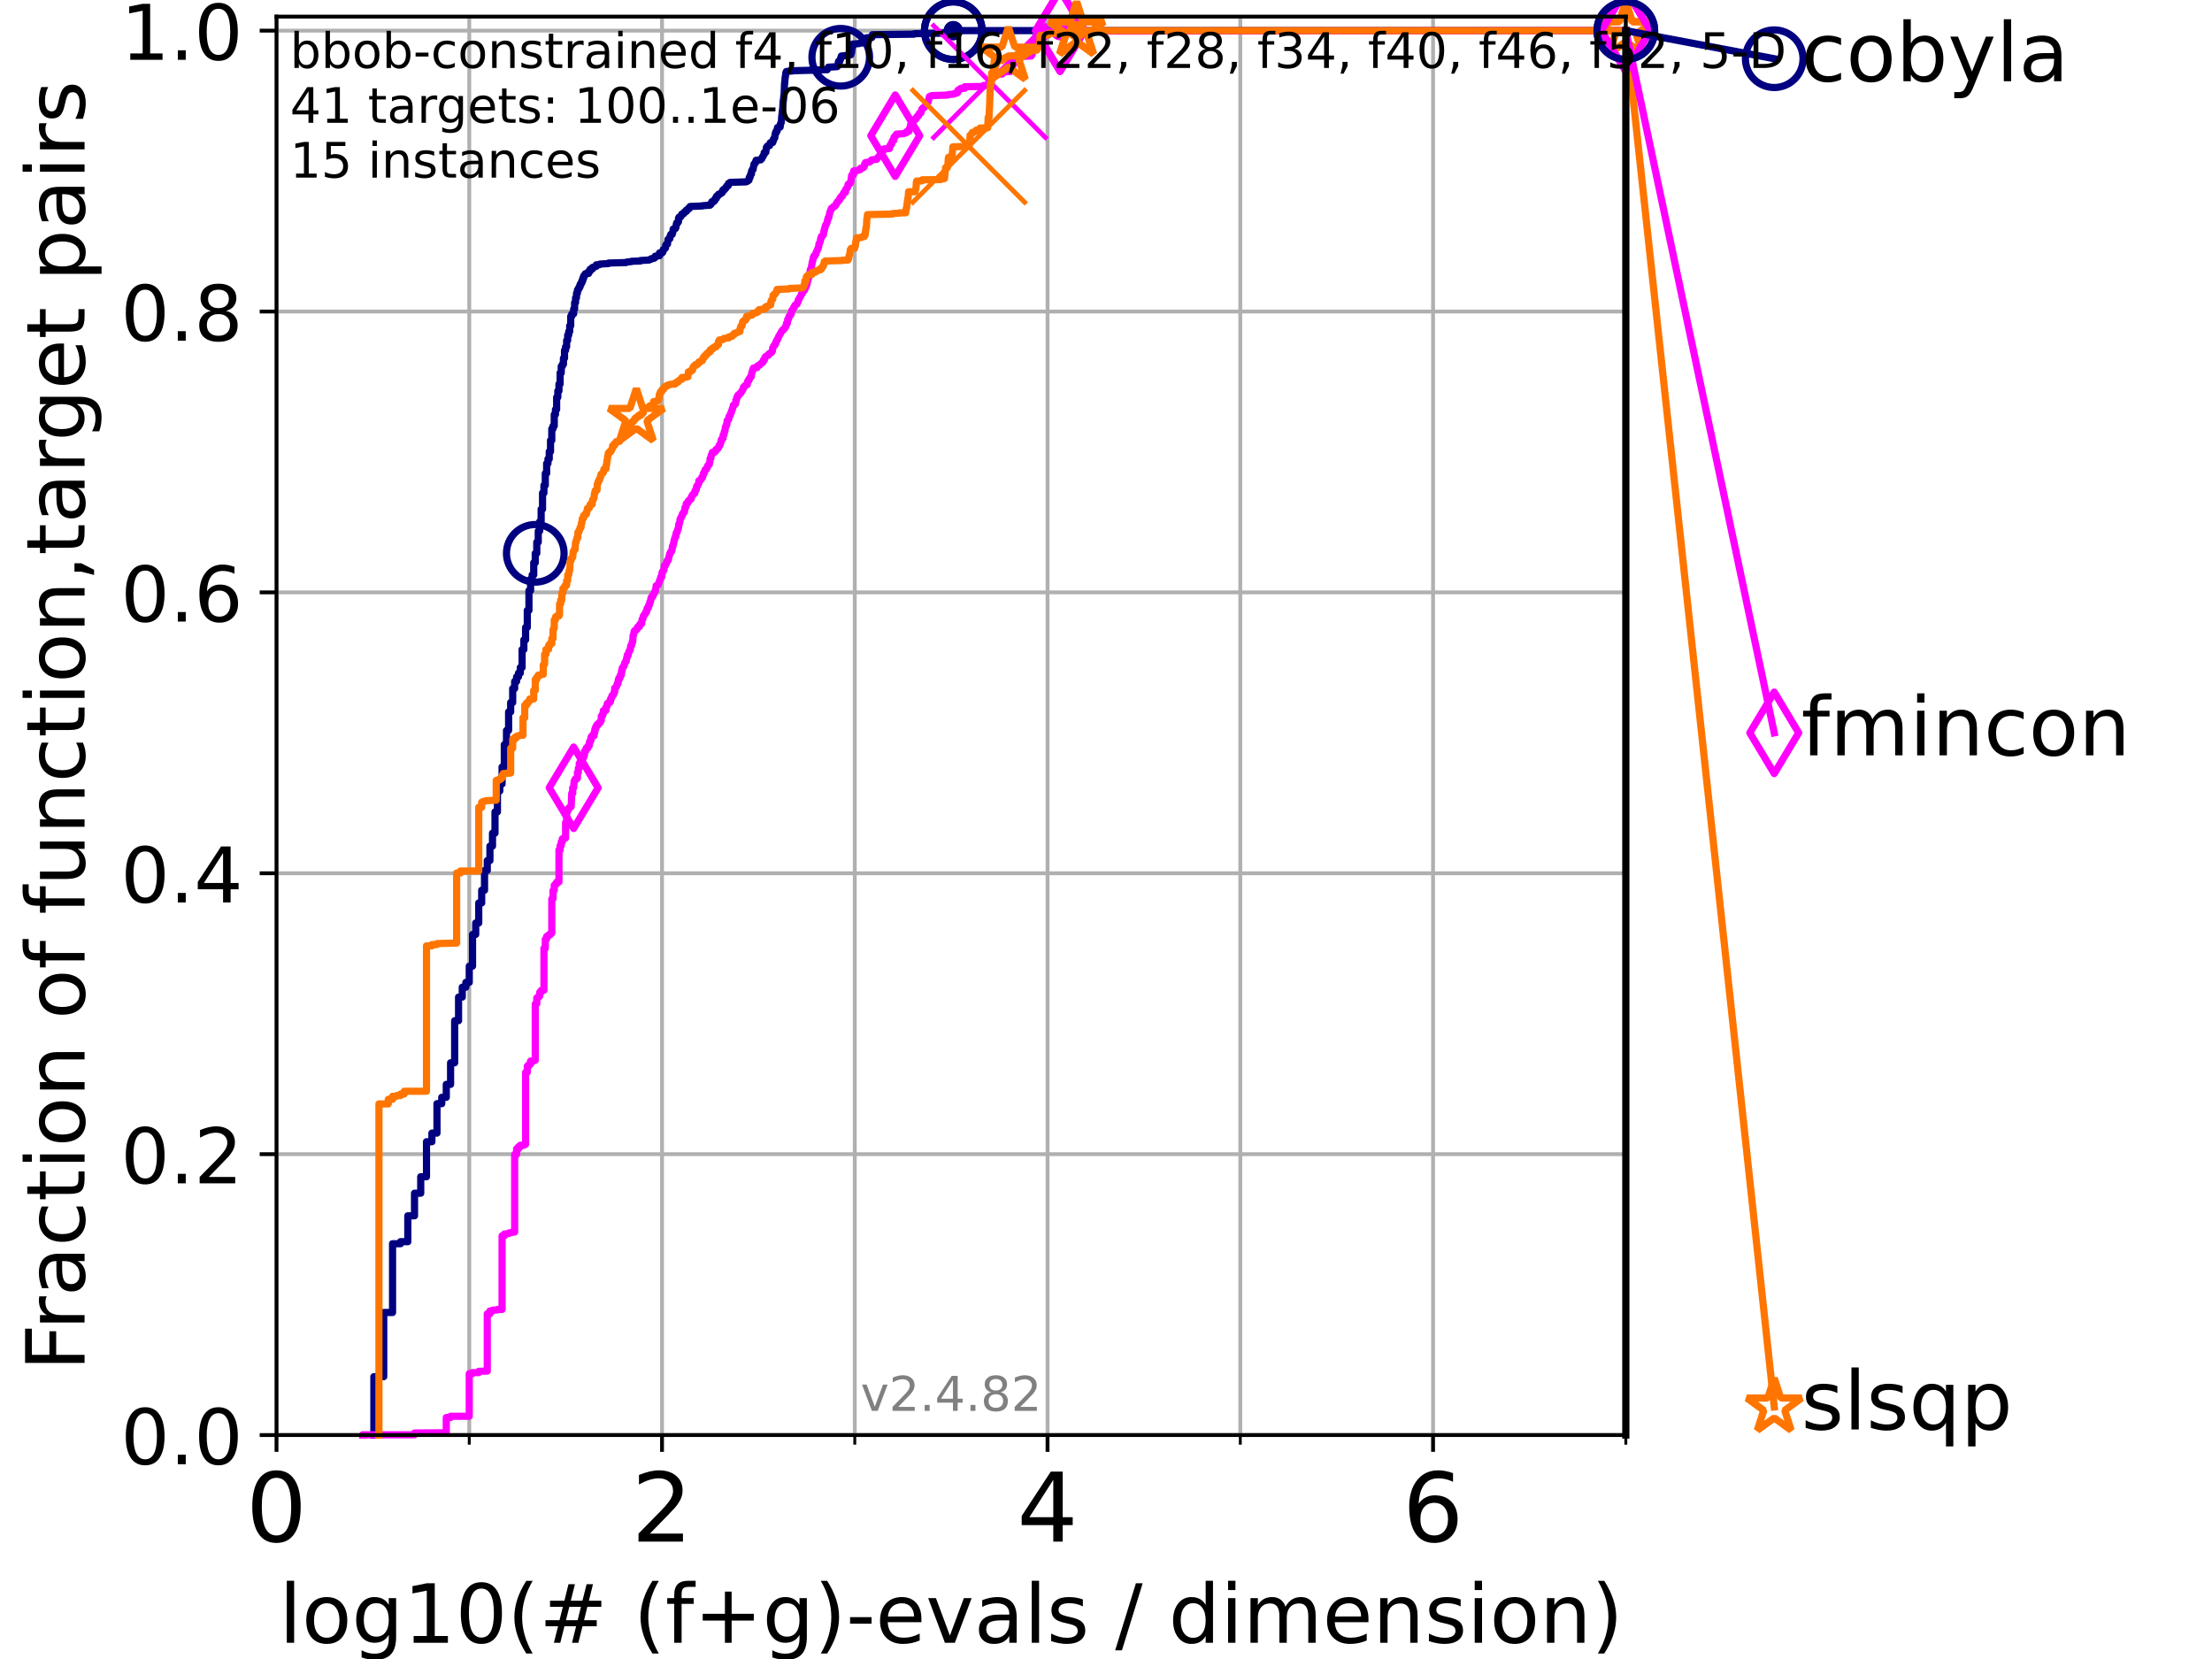 <?xml version="1.0" encoding="utf-8" standalone="no"?>
<!DOCTYPE svg PUBLIC "-//W3C//DTD SVG 1.1//EN"
  "http://www.w3.org/Graphics/SVG/1.1/DTD/svg11.dtd">
<!-- Created with matplotlib (https://matplotlib.org/) -->
<svg height="345.6pt" version="1.1" viewBox="0 0 460.8 345.6" width="460.8pt" xmlns="http://www.w3.org/2000/svg" xmlns:xlink="http://www.w3.org/1999/xlink">
 <defs>
  <style type="text/css">*{stroke-linecap:butt;stroke-linejoin:round;}</style>
 </defs>
 <g id="figure_1">
  <g id="patch_1">
   <path d="M 0 345.6 
L 460.8 345.6 
L 460.8 0 
L 0 0 
z
" style="fill:#ffffff;"/>
  </g>
  <g id="axes_1">
   <g id="patch_2">
    <path d="M 57.6 298.944 
L 338.688 298.944 
L 338.688 3.456 
L 57.6 3.456 
z
" style="fill:#ffffff;"/>
   </g>
   <g id="matplotlib.axis_1">
    <g id="xtick_1">
     <g id="line2d_1">
      <path clip-path="url(#p920cf4c520)" d="M 57.6 298.944 
L 57.6 3.456 
" style="fill:none;stroke:#b0b0b0;stroke-linecap:square;stroke-width:0.8;"/>
     </g>
     <g id="line2d_2">
      <defs>
       <path d="M 0 0 
L 0 3.5 
" id="m9adecf7d1d" style="stroke:#000000;stroke-width:0.8;"/>
      </defs>
      <g>
       <use style="stroke:#000000;stroke-width:0.8;" x="57.6" xlink:href="#m9adecf7d1d" y="298.944"/>
      </g>
     </g>
     <g id="text_1">
      <!-- 0 -->
      <g transform="translate(51.237 321.141)scale(0.2 -0.2)">
       <defs>
        <path d="M 31.781 66.406 
Q 24.172 66.406 20.328 58.906 
Q 16.5 51.422 16.5 36.375 
Q 16.5 21.391 20.328 13.891 
Q 24.172 6.391 31.781 6.391 
Q 39.453 6.391 43.281 13.891 
Q 47.125 21.391 47.125 36.375 
Q 47.125 51.422 43.281 58.906 
Q 39.453 66.406 31.781 66.406 
z
M 31.781 74.219 
Q 44.047 74.219 50.516 64.516 
Q 56.984 54.828 56.984 36.375 
Q 56.984 17.969 50.516 8.266 
Q 44.047 -1.422 31.781 -1.422 
Q 19.531 -1.422 13.062 8.266 
Q 6.594 17.969 6.594 36.375 
Q 6.594 54.828 13.062 64.516 
Q 19.531 74.219 31.781 74.219 
z
" id="DejaVuSans-48"/>
       </defs>
       <use xlink:href="#DejaVuSans-48"/>
      </g>
     </g>
    </g>
    <g id="xtick_2">
     <g id="line2d_3">
      <path clip-path="url(#p920cf4c520)" d="M 137.911 298.944 
L 137.911 3.456 
" style="fill:none;stroke:#b0b0b0;stroke-linecap:square;stroke-width:0.8;"/>
     </g>
     <g id="line2d_4">
      <g>
       <use style="stroke:#000000;stroke-width:0.8;" x="137.911" xlink:href="#m9adecf7d1d" y="298.944"/>
      </g>
     </g>
     <g id="text_2">
      <!-- 2 -->
      <g transform="translate(131.548 321.141)scale(0.2 -0.2)">
       <defs>
        <path d="M 19.188 8.297 
L 53.609 8.297 
L 53.609 0 
L 7.328 0 
L 7.328 8.297 
Q 12.938 14.109 22.625 23.891 
Q 32.328 33.688 34.812 36.531 
Q 39.547 41.844 41.422 45.531 
Q 43.312 49.219 43.312 52.781 
Q 43.312 58.594 39.234 62.25 
Q 35.156 65.922 28.609 65.922 
Q 23.969 65.922 18.812 64.312 
Q 13.672 62.703 7.812 59.422 
L 7.812 69.391 
Q 13.766 71.781 18.938 73 
Q 24.125 74.219 28.422 74.219 
Q 39.75 74.219 46.484 68.547 
Q 53.219 62.891 53.219 53.422 
Q 53.219 48.922 51.531 44.891 
Q 49.859 40.875 45.406 35.406 
Q 44.188 33.984 37.641 27.219 
Q 31.109 20.453 19.188 8.297 
z
" id="DejaVuSans-50"/>
       </defs>
       <use xlink:href="#DejaVuSans-50"/>
      </g>
     </g>
    </g>
    <g id="xtick_3">
     <g id="line2d_5">
      <path clip-path="url(#p920cf4c520)" d="M 218.222 298.944 
L 218.222 3.456 
" style="fill:none;stroke:#b0b0b0;stroke-linecap:square;stroke-width:0.8;"/>
     </g>
     <g id="line2d_6">
      <g>
       <use style="stroke:#000000;stroke-width:0.8;" x="218.222" xlink:href="#m9adecf7d1d" y="298.944"/>
      </g>
     </g>
     <g id="text_3">
      <!-- 4 -->
      <g transform="translate(211.859 321.141)scale(0.2 -0.2)">
       <defs>
        <path d="M 37.797 64.312 
L 12.891 25.391 
L 37.797 25.391 
z
M 35.203 72.906 
L 47.609 72.906 
L 47.609 25.391 
L 58.016 25.391 
L 58.016 17.188 
L 47.609 17.188 
L 47.609 0 
L 37.797 0 
L 37.797 17.188 
L 4.891 17.188 
L 4.891 26.703 
z
" id="DejaVuSans-52"/>
       </defs>
       <use xlink:href="#DejaVuSans-52"/>
      </g>
     </g>
    </g>
    <g id="xtick_4">
     <g id="line2d_7">
      <path clip-path="url(#p920cf4c520)" d="M 298.533 298.944 
L 298.533 3.456 
" style="fill:none;stroke:#b0b0b0;stroke-linecap:square;stroke-width:0.8;"/>
     </g>
     <g id="line2d_8">
      <g>
       <use style="stroke:#000000;stroke-width:0.8;" x="298.533" xlink:href="#m9adecf7d1d" y="298.944"/>
      </g>
     </g>
     <g id="text_4">
      <!-- 6 -->
      <g transform="translate(292.17 321.141)scale(0.2 -0.2)">
       <defs>
        <path d="M 33.016 40.375 
Q 26.375 40.375 22.484 35.828 
Q 18.609 31.297 18.609 23.391 
Q 18.609 15.531 22.484 10.953 
Q 26.375 6.391 33.016 6.391 
Q 39.656 6.391 43.531 10.953 
Q 47.406 15.531 47.406 23.391 
Q 47.406 31.297 43.531 35.828 
Q 39.656 40.375 33.016 40.375 
z
M 52.594 71.297 
L 52.594 62.312 
Q 48.875 64.062 45.094 64.984 
Q 41.312 65.922 37.594 65.922 
Q 27.828 65.922 22.672 59.328 
Q 17.531 52.734 16.797 39.406 
Q 19.672 43.656 24.016 45.922 
Q 28.375 48.188 33.594 48.188 
Q 44.578 48.188 50.953 41.516 
Q 57.328 34.859 57.328 23.391 
Q 57.328 12.156 50.688 5.359 
Q 44.047 -1.422 33.016 -1.422 
Q 20.359 -1.422 13.672 8.266 
Q 6.984 17.969 6.984 36.375 
Q 6.984 53.656 15.188 63.938 
Q 23.391 74.219 37.203 74.219 
Q 40.922 74.219 44.703 73.484 
Q 48.484 72.75 52.594 71.297 
z
" id="DejaVuSans-54"/>
       </defs>
       <use xlink:href="#DejaVuSans-54"/>
      </g>
     </g>
    </g>
    <g id="xtick_5">
     <g id="line2d_9">
      <path clip-path="url(#p920cf4c520)" d="M 97.755 298.944 
L 97.755 3.456 
" style="fill:none;stroke:#b0b0b0;stroke-linecap:square;stroke-width:0.8;"/>
     </g>
     <g id="line2d_10">
      <defs>
       <path d="M 0 0 
L 0 2 
" id="mdfb545f6b0" style="stroke:#000000;stroke-width:0.6;"/>
      </defs>
      <g>
       <use style="stroke:#000000;stroke-width:0.6;" x="97.755" xlink:href="#mdfb545f6b0" y="298.944"/>
      </g>
     </g>
    </g>
    <g id="xtick_6">
     <g id="line2d_11">
      <path clip-path="url(#p920cf4c520)" d="M 178.066 298.944 
L 178.066 3.456 
" style="fill:none;stroke:#b0b0b0;stroke-linecap:square;stroke-width:0.8;"/>
     </g>
     <g id="line2d_12">
      <g>
       <use style="stroke:#000000;stroke-width:0.6;" x="178.066" xlink:href="#mdfb545f6b0" y="298.944"/>
      </g>
     </g>
    </g>
    <g id="xtick_7">
     <g id="line2d_13">
      <path clip-path="url(#p920cf4c520)" d="M 258.377 298.944 
L 258.377 3.456 
" style="fill:none;stroke:#b0b0b0;stroke-linecap:square;stroke-width:0.8;"/>
     </g>
     <g id="line2d_14">
      <g>
       <use style="stroke:#000000;stroke-width:0.6;" x="258.377" xlink:href="#mdfb545f6b0" y="298.944"/>
      </g>
     </g>
    </g>
    <g id="xtick_8">
     <g id="line2d_15">
      <path clip-path="url(#p920cf4c520)" d="M 338.688 298.944 
L 338.688 3.456 
" style="fill:none;stroke:#b0b0b0;stroke-linecap:square;stroke-width:0.8;"/>
     </g>
     <g id="line2d_16">
      <g>
       <use style="stroke:#000000;stroke-width:0.6;" x="338.688" xlink:href="#mdfb545f6b0" y="298.944"/>
      </g>
     </g>
    </g>
    <g id="text_5">
     <!-- log10(# (f+g)-evals / dimension) -->
     <g transform="translate(58.145 342.218)scale(0.17 -0.17)">
      <defs>
       <path d="M 9.422 75.984 
L 18.406 75.984 
L 18.406 0 
L 9.422 0 
z
" id="DejaVuSans-108"/>
       <path d="M 30.609 48.391 
Q 23.391 48.391 19.188 42.75 
Q 14.984 37.109 14.984 27.297 
Q 14.984 17.484 19.156 11.844 
Q 23.344 6.203 30.609 6.203 
Q 37.797 6.203 41.984 11.859 
Q 46.188 17.531 46.188 27.297 
Q 46.188 37.016 41.984 42.703 
Q 37.797 48.391 30.609 48.391 
z
M 30.609 56 
Q 42.328 56 49.016 48.375 
Q 55.719 40.766 55.719 27.297 
Q 55.719 13.875 49.016 6.219 
Q 42.328 -1.422 30.609 -1.422 
Q 18.844 -1.422 12.172 6.219 
Q 5.516 13.875 5.516 27.297 
Q 5.516 40.766 12.172 48.375 
Q 18.844 56 30.609 56 
z
" id="DejaVuSans-111"/>
       <path d="M 45.406 27.984 
Q 45.406 37.75 41.375 43.109 
Q 37.359 48.484 30.078 48.484 
Q 22.859 48.484 18.828 43.109 
Q 14.797 37.75 14.797 27.984 
Q 14.797 18.266 18.828 12.891 
Q 22.859 7.516 30.078 7.516 
Q 37.359 7.516 41.375 12.891 
Q 45.406 18.266 45.406 27.984 
z
M 54.391 6.781 
Q 54.391 -7.172 48.188 -13.984 
Q 42 -20.797 29.203 -20.797 
Q 24.469 -20.797 20.266 -20.094 
Q 16.062 -19.391 12.109 -17.922 
L 12.109 -9.188 
Q 16.062 -11.328 19.922 -12.344 
Q 23.781 -13.375 27.781 -13.375 
Q 36.625 -13.375 41.016 -8.766 
Q 45.406 -4.156 45.406 5.172 
L 45.406 9.625 
Q 42.625 4.781 38.281 2.391 
Q 33.938 0 27.875 0 
Q 17.828 0 11.672 7.656 
Q 5.516 15.328 5.516 27.984 
Q 5.516 40.672 11.672 48.328 
Q 17.828 56 27.875 56 
Q 33.938 56 38.281 53.609 
Q 42.625 51.219 45.406 46.391 
L 45.406 54.688 
L 54.391 54.688 
z
" id="DejaVuSans-103"/>
       <path d="M 12.406 8.297 
L 28.516 8.297 
L 28.516 63.922 
L 10.984 60.406 
L 10.984 69.391 
L 28.422 72.906 
L 38.281 72.906 
L 38.281 8.297 
L 54.391 8.297 
L 54.391 0 
L 12.406 0 
z
" id="DejaVuSans-49"/>
       <path d="M 31 75.875 
Q 24.469 64.656 21.281 53.656 
Q 18.109 42.672 18.109 31.391 
Q 18.109 20.125 21.312 9.062 
Q 24.516 -2 31 -13.188 
L 23.188 -13.188 
Q 15.875 -1.703 12.234 9.375 
Q 8.594 20.453 8.594 31.391 
Q 8.594 42.281 12.203 53.312 
Q 15.828 64.359 23.188 75.875 
z
" id="DejaVuSans-40"/>
       <path d="M 51.125 44 
L 36.922 44 
L 32.812 27.688 
L 47.125 27.688 
z
M 43.797 71.781 
L 38.719 51.516 
L 52.984 51.516 
L 58.109 71.781 
L 65.922 71.781 
L 60.891 51.516 
L 76.125 51.516 
L 76.125 44 
L 58.984 44 
L 54.984 27.688 
L 70.516 27.688 
L 70.516 20.219 
L 53.078 20.219 
L 48 0 
L 40.188 0 
L 45.219 20.219 
L 30.906 20.219 
L 25.875 0 
L 18.016 0 
L 23.094 20.219 
L 7.719 20.219 
L 7.719 27.688 
L 24.906 27.688 
L 29 44 
L 13.281 44 
L 13.281 51.516 
L 30.906 51.516 
L 35.891 71.781 
z
" id="DejaVuSans-35"/>
       <path id="DejaVuSans-32"/>
       <path d="M 37.109 75.984 
L 37.109 68.5 
L 28.516 68.5 
Q 23.688 68.5 21.797 66.547 
Q 19.922 64.594 19.922 59.516 
L 19.922 54.688 
L 34.719 54.688 
L 34.719 47.703 
L 19.922 47.703 
L 19.922 0 
L 10.891 0 
L 10.891 47.703 
L 2.297 47.703 
L 2.297 54.688 
L 10.891 54.688 
L 10.891 58.5 
Q 10.891 67.625 15.141 71.797 
Q 19.391 75.984 28.609 75.984 
z
" id="DejaVuSans-102"/>
       <path d="M 46 62.703 
L 46 35.5 
L 73.188 35.5 
L 73.188 27.203 
L 46 27.203 
L 46 0 
L 37.797 0 
L 37.797 27.203 
L 10.594 27.203 
L 10.594 35.5 
L 37.797 35.5 
L 37.797 62.703 
z
" id="DejaVuSans-43"/>
       <path d="M 8.016 75.875 
L 15.828 75.875 
Q 23.141 64.359 26.781 53.312 
Q 30.422 42.281 30.422 31.391 
Q 30.422 20.453 26.781 9.375 
Q 23.141 -1.703 15.828 -13.188 
L 8.016 -13.188 
Q 14.5 -2 17.703 9.062 
Q 20.906 20.125 20.906 31.391 
Q 20.906 42.672 17.703 53.656 
Q 14.5 64.656 8.016 75.875 
z
" id="DejaVuSans-41"/>
       <path d="M 4.891 31.391 
L 31.203 31.391 
L 31.203 23.391 
L 4.891 23.391 
z
" id="DejaVuSans-45"/>
       <path d="M 56.203 29.594 
L 56.203 25.203 
L 14.891 25.203 
Q 15.484 15.922 20.484 11.062 
Q 25.484 6.203 34.422 6.203 
Q 39.594 6.203 44.453 7.469 
Q 49.312 8.734 54.109 11.281 
L 54.109 2.781 
Q 49.266 0.734 44.188 -0.344 
Q 39.109 -1.422 33.891 -1.422 
Q 20.797 -1.422 13.156 6.188 
Q 5.516 13.812 5.516 26.812 
Q 5.516 40.234 12.766 48.109 
Q 20.016 56 32.328 56 
Q 43.359 56 49.781 48.891 
Q 56.203 41.797 56.203 29.594 
z
M 47.219 32.234 
Q 47.125 39.594 43.094 43.984 
Q 39.062 48.391 32.422 48.391 
Q 24.906 48.391 20.391 44.141 
Q 15.875 39.891 15.188 32.172 
z
" id="DejaVuSans-101"/>
       <path d="M 2.984 54.688 
L 12.5 54.688 
L 29.594 8.797 
L 46.688 54.688 
L 56.203 54.688 
L 35.688 0 
L 23.484 0 
z
" id="DejaVuSans-118"/>
       <path d="M 34.281 27.484 
Q 23.391 27.484 19.188 25 
Q 14.984 22.516 14.984 16.5 
Q 14.984 11.719 18.141 8.906 
Q 21.297 6.109 26.703 6.109 
Q 34.188 6.109 38.703 11.406 
Q 43.219 16.703 43.219 25.484 
L 43.219 27.484 
z
M 52.203 31.203 
L 52.203 0 
L 43.219 0 
L 43.219 8.297 
Q 40.141 3.328 35.547 0.953 
Q 30.953 -1.422 24.312 -1.422 
Q 15.922 -1.422 10.953 3.297 
Q 6 8.016 6 15.922 
Q 6 25.141 12.172 29.828 
Q 18.359 34.516 30.609 34.516 
L 43.219 34.516 
L 43.219 35.406 
Q 43.219 41.609 39.141 45 
Q 35.062 48.391 27.688 48.391 
Q 23 48.391 18.547 47.266 
Q 14.109 46.141 10.016 43.891 
L 10.016 52.203 
Q 14.938 54.109 19.578 55.047 
Q 24.219 56 28.609 56 
Q 40.484 56 46.344 49.844 
Q 52.203 43.703 52.203 31.203 
z
" id="DejaVuSans-97"/>
       <path d="M 44.281 53.078 
L 44.281 44.578 
Q 40.484 46.531 36.375 47.5 
Q 32.281 48.484 27.875 48.484 
Q 21.188 48.484 17.844 46.438 
Q 14.5 44.391 14.5 40.281 
Q 14.5 37.156 16.891 35.375 
Q 19.281 33.594 26.516 31.984 
L 29.594 31.297 
Q 39.156 29.25 43.188 25.516 
Q 47.219 21.781 47.219 15.094 
Q 47.219 7.469 41.188 3.016 
Q 35.156 -1.422 24.609 -1.422 
Q 20.219 -1.422 15.453 -0.562 
Q 10.688 0.297 5.422 2 
L 5.422 11.281 
Q 10.406 8.688 15.234 7.391 
Q 20.062 6.109 24.812 6.109 
Q 31.156 6.109 34.562 8.281 
Q 37.984 10.453 37.984 14.406 
Q 37.984 18.062 35.516 20.016 
Q 33.062 21.969 24.703 23.781 
L 21.578 24.516 
Q 13.234 26.266 9.516 29.906 
Q 5.812 33.547 5.812 39.891 
Q 5.812 47.609 11.281 51.797 
Q 16.75 56 26.812 56 
Q 31.781 56 36.172 55.266 
Q 40.578 54.547 44.281 53.078 
z
" id="DejaVuSans-115"/>
       <path d="M 25.391 72.906 
L 33.688 72.906 
L 8.297 -9.281 
L 0 -9.281 
z
" id="DejaVuSans-47"/>
       <path d="M 45.406 46.391 
L 45.406 75.984 
L 54.391 75.984 
L 54.391 0 
L 45.406 0 
L 45.406 8.203 
Q 42.578 3.328 38.25 0.953 
Q 33.938 -1.422 27.875 -1.422 
Q 17.969 -1.422 11.734 6.484 
Q 5.516 14.406 5.516 27.297 
Q 5.516 40.188 11.734 48.094 
Q 17.969 56 27.875 56 
Q 33.938 56 38.25 53.625 
Q 42.578 51.266 45.406 46.391 
z
M 14.797 27.297 
Q 14.797 17.391 18.875 11.75 
Q 22.953 6.109 30.078 6.109 
Q 37.203 6.109 41.297 11.75 
Q 45.406 17.391 45.406 27.297 
Q 45.406 37.203 41.297 42.844 
Q 37.203 48.484 30.078 48.484 
Q 22.953 48.484 18.875 42.844 
Q 14.797 37.203 14.797 27.297 
z
" id="DejaVuSans-100"/>
       <path d="M 9.422 54.688 
L 18.406 54.688 
L 18.406 0 
L 9.422 0 
z
M 9.422 75.984 
L 18.406 75.984 
L 18.406 64.594 
L 9.422 64.594 
z
" id="DejaVuSans-105"/>
       <path d="M 52 44.188 
Q 55.375 50.25 60.062 53.125 
Q 64.75 56 71.094 56 
Q 79.641 56 84.281 50.016 
Q 88.922 44.047 88.922 33.016 
L 88.922 0 
L 79.891 0 
L 79.891 32.719 
Q 79.891 40.578 77.094 44.375 
Q 74.312 48.188 68.609 48.188 
Q 61.625 48.188 57.562 43.547 
Q 53.516 38.922 53.516 30.906 
L 53.516 0 
L 44.484 0 
L 44.484 32.719 
Q 44.484 40.625 41.703 44.406 
Q 38.922 48.188 33.109 48.188 
Q 26.219 48.188 22.156 43.531 
Q 18.109 38.875 18.109 30.906 
L 18.109 0 
L 9.078 0 
L 9.078 54.688 
L 18.109 54.688 
L 18.109 46.188 
Q 21.188 51.219 25.484 53.609 
Q 29.781 56 35.688 56 
Q 41.656 56 45.828 52.969 
Q 50 49.953 52 44.188 
z
" id="DejaVuSans-109"/>
       <path d="M 54.891 33.016 
L 54.891 0 
L 45.906 0 
L 45.906 32.719 
Q 45.906 40.484 42.875 44.328 
Q 39.844 48.188 33.797 48.188 
Q 26.516 48.188 22.312 43.547 
Q 18.109 38.922 18.109 30.906 
L 18.109 0 
L 9.078 0 
L 9.078 54.688 
L 18.109 54.688 
L 18.109 46.188 
Q 21.344 51.125 25.703 53.562 
Q 30.078 56 35.797 56 
Q 45.219 56 50.047 50.172 
Q 54.891 44.344 54.891 33.016 
z
" id="DejaVuSans-110"/>
      </defs>
      <use xlink:href="#DejaVuSans-108"/>
      <use x="27.783" xlink:href="#DejaVuSans-111"/>
      <use x="88.965" xlink:href="#DejaVuSans-103"/>
      <use x="152.441" xlink:href="#DejaVuSans-49"/>
      <use x="216.064" xlink:href="#DejaVuSans-48"/>
      <use x="279.688" xlink:href="#DejaVuSans-40"/>
      <use x="318.701" xlink:href="#DejaVuSans-35"/>
      <use x="402.49" xlink:href="#DejaVuSans-32"/>
      <use x="434.277" xlink:href="#DejaVuSans-40"/>
      <use x="473.291" xlink:href="#DejaVuSans-102"/>
      <use x="508.496" xlink:href="#DejaVuSans-43"/>
      <use x="592.285" xlink:href="#DejaVuSans-103"/>
      <use x="655.762" xlink:href="#DejaVuSans-41"/>
      <use x="694.775" xlink:href="#DejaVuSans-45"/>
      <use x="730.859" xlink:href="#DejaVuSans-101"/>
      <use x="792.383" xlink:href="#DejaVuSans-118"/>
      <use x="851.562" xlink:href="#DejaVuSans-97"/>
      <use x="912.842" xlink:href="#DejaVuSans-108"/>
      <use x="940.625" xlink:href="#DejaVuSans-115"/>
      <use x="992.725" xlink:href="#DejaVuSans-32"/>
      <use x="1024.512" xlink:href="#DejaVuSans-47"/>
      <use x="1058.203" xlink:href="#DejaVuSans-32"/>
      <use x="1089.99" xlink:href="#DejaVuSans-100"/>
      <use x="1153.467" xlink:href="#DejaVuSans-105"/>
      <use x="1181.25" xlink:href="#DejaVuSans-109"/>
      <use x="1278.662" xlink:href="#DejaVuSans-101"/>
      <use x="1340.186" xlink:href="#DejaVuSans-110"/>
      <use x="1403.564" xlink:href="#DejaVuSans-115"/>
      <use x="1455.664" xlink:href="#DejaVuSans-105"/>
      <use x="1483.447" xlink:href="#DejaVuSans-111"/>
      <use x="1544.629" xlink:href="#DejaVuSans-110"/>
      <use x="1608.008" xlink:href="#DejaVuSans-41"/>
     </g>
    </g>
   </g>
   <g id="matplotlib.axis_2">
    <g id="ytick_1">
     <g id="line2d_17">
      <path clip-path="url(#p920cf4c520)" d="M 57.6 298.944 
L 338.688 298.944 
" style="fill:none;stroke:#b0b0b0;stroke-linecap:square;stroke-width:0.8;"/>
     </g>
     <g id="line2d_18">
      <defs>
       <path d="M 0 0 
L -3.5 0 
" id="m63b230dc2f" style="stroke:#000000;stroke-width:0.8;"/>
      </defs>
      <g>
       <use style="stroke:#000000;stroke-width:0.8;" x="57.6" xlink:href="#m63b230dc2f" y="298.944"/>
      </g>
     </g>
     <g id="text_6">
      <!-- 0.0 -->
      <g transform="translate(25.155 305.023)scale(0.16 -0.16)">
       <defs>
        <path d="M 10.688 12.406 
L 21 12.406 
L 21 0 
L 10.688 0 
z
" id="DejaVuSans-46"/>
       </defs>
       <use xlink:href="#DejaVuSans-48"/>
       <use x="63.623" xlink:href="#DejaVuSans-46"/>
       <use x="95.41" xlink:href="#DejaVuSans-48"/>
      </g>
     </g>
    </g>
    <g id="ytick_2">
     <g id="line2d_19">
      <path clip-path="url(#p920cf4c520)" d="M 57.6 240.432 
L 338.688 240.432 
" style="fill:none;stroke:#b0b0b0;stroke-linecap:square;stroke-width:0.8;"/>
     </g>
     <g id="line2d_20">
      <g>
       <use style="stroke:#000000;stroke-width:0.8;" x="57.6" xlink:href="#m63b230dc2f" y="240.432"/>
      </g>
     </g>
     <g id="text_7">
      <!-- 0.2 -->
      <g transform="translate(25.155 246.51)scale(0.16 -0.16)">
       <use xlink:href="#DejaVuSans-48"/>
       <use x="63.623" xlink:href="#DejaVuSans-46"/>
       <use x="95.41" xlink:href="#DejaVuSans-50"/>
      </g>
     </g>
    </g>
    <g id="ytick_3">
     <g id="line2d_21">
      <path clip-path="url(#p920cf4c520)" d="M 57.6 181.919 
L 338.688 181.919 
" style="fill:none;stroke:#b0b0b0;stroke-linecap:square;stroke-width:0.8;"/>
     </g>
     <g id="line2d_22">
      <g>
       <use style="stroke:#000000;stroke-width:0.8;" x="57.6" xlink:href="#m63b230dc2f" y="181.919"/>
      </g>
     </g>
     <g id="text_8">
      <!-- 0.4 -->
      <g transform="translate(25.155 187.998)scale(0.16 -0.16)">
       <use xlink:href="#DejaVuSans-48"/>
       <use x="63.623" xlink:href="#DejaVuSans-46"/>
       <use x="95.41" xlink:href="#DejaVuSans-52"/>
      </g>
     </g>
    </g>
    <g id="ytick_4">
     <g id="line2d_23">
      <path clip-path="url(#p920cf4c520)" d="M 57.6 123.407 
L 338.688 123.407 
" style="fill:none;stroke:#b0b0b0;stroke-linecap:square;stroke-width:0.8;"/>
     </g>
     <g id="line2d_24">
      <g>
       <use style="stroke:#000000;stroke-width:0.8;" x="57.6" xlink:href="#m63b230dc2f" y="123.407"/>
      </g>
     </g>
     <g id="text_9">
      <!-- 0.6 -->
      <g transform="translate(25.155 129.485)scale(0.16 -0.16)">
       <use xlink:href="#DejaVuSans-48"/>
       <use x="63.623" xlink:href="#DejaVuSans-46"/>
       <use x="95.41" xlink:href="#DejaVuSans-54"/>
      </g>
     </g>
    </g>
    <g id="ytick_5">
     <g id="line2d_25">
      <path clip-path="url(#p920cf4c520)" d="M 57.6 64.894 
L 338.688 64.894 
" style="fill:none;stroke:#b0b0b0;stroke-linecap:square;stroke-width:0.8;"/>
     </g>
     <g id="line2d_26">
      <g>
       <use style="stroke:#000000;stroke-width:0.8;" x="57.6" xlink:href="#m63b230dc2f" y="64.894"/>
      </g>
     </g>
     <g id="text_10">
      <!-- 0.8 -->
      <g transform="translate(25.155 70.973)scale(0.16 -0.16)">
       <defs>
        <path d="M 31.781 34.625 
Q 24.75 34.625 20.719 30.859 
Q 16.703 27.094 16.703 20.516 
Q 16.703 13.922 20.719 10.156 
Q 24.75 6.391 31.781 6.391 
Q 38.812 6.391 42.859 10.172 
Q 46.922 13.969 46.922 20.516 
Q 46.922 27.094 42.891 30.859 
Q 38.875 34.625 31.781 34.625 
z
M 21.922 38.812 
Q 15.578 40.375 12.031 44.719 
Q 8.5 49.078 8.5 55.328 
Q 8.5 64.062 14.719 69.141 
Q 20.953 74.219 31.781 74.219 
Q 42.672 74.219 48.875 69.141 
Q 55.078 64.062 55.078 55.328 
Q 55.078 49.078 51.531 44.719 
Q 48 40.375 41.703 38.812 
Q 48.828 37.156 52.797 32.312 
Q 56.781 27.484 56.781 20.516 
Q 56.781 9.906 50.312 4.234 
Q 43.844 -1.422 31.781 -1.422 
Q 19.734 -1.422 13.25 4.234 
Q 6.781 9.906 6.781 20.516 
Q 6.781 27.484 10.781 32.312 
Q 14.797 37.156 21.922 38.812 
z
M 18.312 54.391 
Q 18.312 48.734 21.844 45.562 
Q 25.391 42.391 31.781 42.391 
Q 38.141 42.391 41.719 45.562 
Q 45.312 48.734 45.312 54.391 
Q 45.312 60.062 41.719 63.234 
Q 38.141 66.406 31.781 66.406 
Q 25.391 66.406 21.844 63.234 
Q 18.312 60.062 18.312 54.391 
z
" id="DejaVuSans-56"/>
       </defs>
       <use xlink:href="#DejaVuSans-48"/>
       <use x="63.623" xlink:href="#DejaVuSans-46"/>
       <use x="95.41" xlink:href="#DejaVuSans-56"/>
      </g>
     </g>
    </g>
    <g id="ytick_6">
     <g id="line2d_27">
      <path clip-path="url(#p920cf4c520)" d="M 57.6 6.382 
L 338.688 6.382 
" style="fill:none;stroke:#b0b0b0;stroke-linecap:square;stroke-width:0.8;"/>
     </g>
     <g id="line2d_28">
      <g>
       <use style="stroke:#000000;stroke-width:0.8;" x="57.6" xlink:href="#m63b230dc2f" y="6.382"/>
      </g>
     </g>
     <g id="text_11">
      <!-- 1.0 -->
      <g transform="translate(25.155 12.46)scale(0.16 -0.16)">
       <use xlink:href="#DejaVuSans-49"/>
       <use x="63.623" xlink:href="#DejaVuSans-46"/>
       <use x="95.41" xlink:href="#DejaVuSans-48"/>
      </g>
     </g>
    </g>
    <g id="text_12">
     <!-- Fraction of function,target pairs -->
     <g transform="translate(17.62 285.585)rotate(-90)scale(0.17 -0.17)">
      <defs>
       <path d="M 9.812 72.906 
L 51.703 72.906 
L 51.703 64.594 
L 19.672 64.594 
L 19.672 43.109 
L 48.578 43.109 
L 48.578 34.812 
L 19.672 34.812 
L 19.672 0 
L 9.812 0 
z
" id="DejaVuSans-70"/>
       <path d="M 41.109 46.297 
Q 39.594 47.172 37.812 47.578 
Q 36.031 48 33.891 48 
Q 26.266 48 22.188 43.047 
Q 18.109 38.094 18.109 28.812 
L 18.109 0 
L 9.078 0 
L 9.078 54.688 
L 18.109 54.688 
L 18.109 46.188 
Q 20.953 51.172 25.484 53.578 
Q 30.031 56 36.531 56 
Q 37.453 56 38.578 55.875 
Q 39.703 55.766 41.062 55.516 
z
" id="DejaVuSans-114"/>
       <path d="M 48.781 52.594 
L 48.781 44.188 
Q 44.969 46.297 41.141 47.344 
Q 37.312 48.391 33.406 48.391 
Q 24.656 48.391 19.812 42.844 
Q 14.984 37.312 14.984 27.297 
Q 14.984 17.281 19.812 11.734 
Q 24.656 6.203 33.406 6.203 
Q 37.312 6.203 41.141 7.25 
Q 44.969 8.297 48.781 10.406 
L 48.781 2.094 
Q 45.016 0.344 40.984 -0.531 
Q 36.969 -1.422 32.422 -1.422 
Q 20.062 -1.422 12.781 6.344 
Q 5.516 14.109 5.516 27.297 
Q 5.516 40.672 12.859 48.328 
Q 20.219 56 33.016 56 
Q 37.156 56 41.109 55.141 
Q 45.062 54.297 48.781 52.594 
z
" id="DejaVuSans-99"/>
       <path d="M 18.312 70.219 
L 18.312 54.688 
L 36.812 54.688 
L 36.812 47.703 
L 18.312 47.703 
L 18.312 18.016 
Q 18.312 11.328 20.141 9.422 
Q 21.969 7.516 27.594 7.516 
L 36.812 7.516 
L 36.812 0 
L 27.594 0 
Q 17.188 0 13.234 3.875 
Q 9.281 7.766 9.281 18.016 
L 9.281 47.703 
L 2.688 47.703 
L 2.688 54.688 
L 9.281 54.688 
L 9.281 70.219 
z
" id="DejaVuSans-116"/>
       <path d="M 8.5 21.578 
L 8.5 54.688 
L 17.484 54.688 
L 17.484 21.922 
Q 17.484 14.156 20.5 10.266 
Q 23.531 6.391 29.594 6.391 
Q 36.859 6.391 41.078 11.031 
Q 45.312 15.672 45.312 23.688 
L 45.312 54.688 
L 54.297 54.688 
L 54.297 0 
L 45.312 0 
L 45.312 8.406 
Q 42.047 3.422 37.719 1 
Q 33.406 -1.422 27.688 -1.422 
Q 18.266 -1.422 13.375 4.438 
Q 8.5 10.297 8.5 21.578 
z
M 31.109 56 
z
" id="DejaVuSans-117"/>
       <path d="M 11.719 12.406 
L 22.016 12.406 
L 22.016 4 
L 14.016 -11.625 
L 7.719 -11.625 
L 11.719 4 
z
" id="DejaVuSans-44"/>
       <path d="M 18.109 8.203 
L 18.109 -20.797 
L 9.078 -20.797 
L 9.078 54.688 
L 18.109 54.688 
L 18.109 46.391 
Q 20.953 51.266 25.266 53.625 
Q 29.594 56 35.594 56 
Q 45.562 56 51.781 48.094 
Q 58.016 40.188 58.016 27.297 
Q 58.016 14.406 51.781 6.484 
Q 45.562 -1.422 35.594 -1.422 
Q 29.594 -1.422 25.266 0.953 
Q 20.953 3.328 18.109 8.203 
z
M 48.688 27.297 
Q 48.688 37.203 44.609 42.844 
Q 40.531 48.484 33.406 48.484 
Q 26.266 48.484 22.188 42.844 
Q 18.109 37.203 18.109 27.297 
Q 18.109 17.391 22.188 11.75 
Q 26.266 6.109 33.406 6.109 
Q 40.531 6.109 44.609 11.75 
Q 48.688 17.391 48.688 27.297 
z
" id="DejaVuSans-112"/>
      </defs>
      <use xlink:href="#DejaVuSans-70"/>
      <use x="50.27" xlink:href="#DejaVuSans-114"/>
      <use x="91.383" xlink:href="#DejaVuSans-97"/>
      <use x="152.662" xlink:href="#DejaVuSans-99"/>
      <use x="207.643" xlink:href="#DejaVuSans-116"/>
      <use x="246.852" xlink:href="#DejaVuSans-105"/>
      <use x="274.635" xlink:href="#DejaVuSans-111"/>
      <use x="335.816" xlink:href="#DejaVuSans-110"/>
      <use x="399.195" xlink:href="#DejaVuSans-32"/>
      <use x="430.982" xlink:href="#DejaVuSans-111"/>
      <use x="492.164" xlink:href="#DejaVuSans-102"/>
      <use x="527.369" xlink:href="#DejaVuSans-32"/>
      <use x="559.156" xlink:href="#DejaVuSans-102"/>
      <use x="594.361" xlink:href="#DejaVuSans-117"/>
      <use x="657.74" xlink:href="#DejaVuSans-110"/>
      <use x="721.119" xlink:href="#DejaVuSans-99"/>
      <use x="776.1" xlink:href="#DejaVuSans-116"/>
      <use x="815.309" xlink:href="#DejaVuSans-105"/>
      <use x="843.092" xlink:href="#DejaVuSans-111"/>
      <use x="904.273" xlink:href="#DejaVuSans-110"/>
      <use x="967.652" xlink:href="#DejaVuSans-44"/>
      <use x="999.439" xlink:href="#DejaVuSans-116"/>
      <use x="1038.648" xlink:href="#DejaVuSans-97"/>
      <use x="1099.928" xlink:href="#DejaVuSans-114"/>
      <use x="1139.291" xlink:href="#DejaVuSans-103"/>
      <use x="1202.768" xlink:href="#DejaVuSans-101"/>
      <use x="1264.291" xlink:href="#DejaVuSans-116"/>
      <use x="1303.5" xlink:href="#DejaVuSans-32"/>
      <use x="1335.287" xlink:href="#DejaVuSans-112"/>
      <use x="1398.764" xlink:href="#DejaVuSans-97"/>
      <use x="1460.043" xlink:href="#DejaVuSans-105"/>
      <use x="1487.826" xlink:href="#DejaVuSans-114"/>
      <use x="1528.939" xlink:href="#DejaVuSans-115"/>
     </g>
    </g>
   </g>
   <g id="line2d_29">
    <defs>
     <path d="M 0 1.5 
C 0.398 1.5 0.779 1.342 1.061 1.061 
C 1.342 0.779 1.5 0.398 1.5 0 
C 1.5 -0.398 1.342 -0.779 1.061 -1.061 
C 0.779 -1.342 0.398 -1.5 0 -1.5 
C -0.398 -1.5 -0.779 -1.342 -1.061 -1.061 
C -1.342 -0.779 -1.5 -0.398 -1.5 0 
C -1.5 0.398 -1.342 0.779 -1.061 1.061 
C -0.779 1.342 -0.398 1.5 0 1.5 
z
" id="m19c5710b53" style="stroke:#000080;"/>
    </defs>
    <g>
     <use style="fill:#000080;stroke:#000080;" x="198.587" xlink:href="#m19c5710b53" y="6.382"/>
     <use style="fill:#000080;stroke:#000080;" x="198.587" xlink:href="#m19c5710b53" y="6.382"/>
    </g>
   </g>
   <g id="line2d_30">
    <path d="M 77.885 298.944 
L 77.885 286.787 
L 79.939 286.787 
L 79.939 273.414 
L 81.776 273.414 
L 81.776 259.09 
L 83.438 259.09 
L 83.438 258.667 
L 84.956 258.667 
L 84.956 253.276 
L 86.351 253.276 
L 86.351 248.571 
L 87.644 248.571 
L 87.644 245.136 
L 88.847 245.136 
L 88.847 237.842 
L 89.973 237.842 
L 89.973 236.044 
L 91.03 236.044 
L 91.03 229.913 
L 92.027 229.913 
L 92.027 228.592 
L 92.969 228.592 
L 92.969 225.896 
L 93.864 225.896 
L 93.864 221.403 
L 94.715 221.403 
L 94.715 212.629 
L 95.526 212.629 
L 95.526 207.713 
L 96.301 207.713 
L 96.301 205.652 
L 97.044 205.652 
L 97.044 204.647 
L 97.755 204.647 
L 97.755 201.265 
L 98.439 201.265 
L 98.439 194.658 
L 99.098 194.658 
L 99.098 192.279 
L 99.732 192.279 
L 99.732 188.103 
L 100.344 188.103 
L 100.344 185.46 
L 100.935 185.46 
L 100.935 181.338 
L 101.507 181.338 
L 101.507 179.276 
L 102.06 179.276 
L 102.06 176.263 
L 102.597 176.263 
L 102.597 173.568 
L 103.118 173.568 
L 103.118 169.128 
L 103.623 169.128 
L 103.623 164.793 
L 104.115 164.793 
L 104.115 163.313 
L 104.592 163.313 
L 104.592 159.772 
L 105.057 159.772 
L 105.057 155.121 
L 105.51 155.121 
L 105.51 152.161 
L 105.952 152.161 
L 105.952 148.302 
L 106.383 148.302 
L 106.383 146.346 
L 106.803 146.346 
L 106.803 143.439 
L 107.213 143.439 
L 107.213 141.959 
L 107.614 141.959 
L 107.614 141.008 
L 108.006 141.008 
L 108.006 140.215 
L 108.389 140.215 
L 108.389 139.052 
L 108.764 139.052 
L 108.764 135.299 
L 109.132 135.299 
L 109.132 133.291 
L 109.491 133.291 
L 109.491 130.701 
L 109.843 130.701 
L 109.843 127.159 
L 110.189 127.159 
L 110.189 123.037 
L 110.527 123.037 
L 110.527 120.658 
L 110.86 120.658 
L 110.86 119.759 
L 111.186 119.759 
L 111.186 117.222 
L 111.506 117.222 
L 111.506 115.267 
L 111.82 115.267 
L 111.82 112.941 
L 112.128 112.941 
L 112.128 110.615 
L 112.432 110.615 
L 112.432 108.66 
L 112.73 108.66 
L 112.73 106.07 
L 113.023 106.07 
L 113.023 102.687 
L 113.311 102.687 
L 113.311 101.101 
L 113.595 101.101 
L 113.595 98.617 
L 113.874 98.617 
L 113.874 96.555 
L 114.148 96.555 
L 114.148 95.604 
L 114.419 95.604 
L 114.419 94.071 
L 114.685 94.071 
L 114.685 91.745 
L 114.947 91.745 
L 114.947 89.314 
L 115.206 89.314 
L 115.206 88.733 
L 115.46 88.733 
L 115.46 86.354 
L 115.711 86.354 
L 115.711 85.297 
L 115.959 85.297 
L 115.959 82.76 
L 116.203 82.76 
L 116.203 81.438 
L 116.443 81.438 
L 116.443 80.011 
L 116.68 80.011 
L 116.68 77.685 
L 116.914 77.685 
L 116.914 76.311 
L 117.145 76.311 
L 117.145 75.888 
L 117.373 75.888 
L 117.373 74.62 
L 117.598 74.62 
L 117.598 72.981 
L 117.821 72.981 
L 117.821 72.241 
L 118.04 72.241 
L 118.04 70.92 
L 118.257 70.92 
L 118.257 69.81 
L 118.471 69.81 
L 118.471 69.07 
L 118.682 69.07 
L 118.682 67.854 
L 118.891 67.854 
L 118.891 65.898 
L 119.097 65.898 
L 119.097 65.423 
L 119.503 65.37 
L 119.503 64.366 
L 119.702 64.366 
L 119.702 63.044 
L 119.899 63.044 
L 119.899 62.04 
L 120.094 62.04 
L 120.094 61.088 
L 120.287 61.088 
L 120.287 60.401 
L 120.477 60.401 
L 120.477 60.084 
L 120.666 60.084 
L 120.666 59.714 
L 120.852 59.714 
L 120.852 59.238 
L 121.037 59.238 
L 121.037 58.921 
L 121.219 58.921 
L 121.219 58.498 
L 121.4 58.498 
L 121.4 57.97 
L 121.579 57.97 
L 121.579 57.494 
L 121.756 57.494 
L 121.756 57.283 
L 121.931 57.283 
L 121.931 57.018 
L 122.615 56.966 
L 122.615 56.543 
L 122.948 56.49 
L 122.948 56.067 
L 123.434 56.014 
L 123.434 55.697 
L 123.908 55.591 
L 123.908 55.538 
L 124.216 55.486 
L 124.216 55.168 
L 124.965 55.116 
L 124.965 55.01 
L 126.773 54.904 
L 126.773 54.798 
L 130.452 54.693 
L 130.559 54.587 
L 131.591 54.481 
L 131.591 54.428 
L 133.398 54.376 
L 133.398 54.27 
L 135.24 54.164 
L 135.24 54.111 
L 135.642 54.006 
L 135.642 53.9 
L 136.304 53.794 
L 136.343 53.636 
L 136.495 53.636 
L 136.495 53.371 
L 137.38 53.266 
L 137.38 52.684 
L 137.946 52.684 
L 137.946 52.526 
L 138.084 52.526 
L 138.153 51.997 
L 138.426 51.891 
L 138.494 51.733 
L 138.628 51.68 
L 138.662 51.098 
L 138.762 51.098 
L 138.762 50.94 
L 139.058 50.834 
L 139.156 49.883 
L 139.285 49.883 
L 139.285 49.724 
L 139.541 49.724 
L 139.605 49.143 
L 139.668 49.143 
L 139.731 48.826 
L 140.042 48.826 
L 140.104 48.403 
L 140.165 48.403 
L 140.226 47.716 
L 140.708 47.61 
L 140.708 47.346 
L 140.827 47.346 
L 140.886 46.711 
L 140.944 46.711 
L 140.944 46.447 
L 141.177 46.447 
L 141.235 46.183 
L 141.35 46.183 
L 141.35 45.443 
L 141.464 45.443 
L 141.464 45.231 
L 141.802 45.179 
L 141.802 44.967 
L 141.969 44.914 
L 142.024 44.597 
L 142.459 44.491 
L 142.567 44.174 
L 142.937 44.069 
L 142.937 43.804 
L 143.248 43.751 
L 143.35 43.434 
L 143.654 43.381 
L 143.754 43.011 
L 146.324 42.906 
L 146.324 42.853 
L 147.908 42.747 
L 147.908 42.589 
L 148.103 42.589 
L 148.103 42.324 
L 148.297 42.271 
L 148.297 42.007 
L 148.677 42.007 
L 148.677 41.796 
L 148.901 41.796 
L 148.975 41.373 
L 149.232 41.32 
L 149.251 40.897 
L 149.593 40.791 
L 149.664 40.474 
L 150.103 40.369 
L 150.155 40.21 
L 150.429 40.157 
L 150.429 39.946 
L 150.565 39.946 
L 150.582 39.576 
L 150.933 39.523 
L 150.933 39.311 
L 151.13 39.311 
L 151.13 39.153 
L 151.26 39.153 
L 151.357 38.783 
L 151.708 38.677 
L 151.756 38.201 
L 151.991 38.201 
L 152.099 37.99 
L 155.438 37.884 
L 155.438 37.831 
L 155.792 37.726 
L 155.792 37.62 
L 156.04 37.514 
L 156.089 36.933 
L 156.261 36.933 
L 156.358 36.299 
L 156.551 36.246 
L 156.551 35.664 
L 156.694 35.559 
L 156.694 35.347 
L 156.883 35.294 
L 156.977 34.66 
L 157 34.66 
L 157.07 34.184 
L 157.232 34.131 
L 157.278 33.92 
L 157.392 33.92 
L 157.392 33.709 
L 157.506 33.709 
L 157.506 33.391 
L 158.498 33.286 
L 158.605 33.127 
L 158.732 33.021 
L 158.837 32.651 
L 158.963 32.599 
L 159.067 32.281 
L 159.191 32.176 
L 159.191 31.806 
L 159.538 31.7 
L 159.618 31.013 
L 159.658 31.013 
L 159.658 30.696 
L 159.778 30.696 
L 159.838 30.431 
L 160.327 30.326 
L 160.385 30.009 
L 160.442 30.009 
L 160.442 29.744 
L 160.971 29.691 
L 160.971 29.321 
L 161.119 29.321 
L 161.137 28.951 
L 161.284 28.899 
L 161.284 28.687 
L 161.411 28.687 
L 161.466 27.947 
L 161.556 27.947 
L 161.556 27.577 
L 161.752 27.577 
L 161.752 27.207 
L 161.929 27.207 
L 161.964 26.573 
L 162.526 26.467 
L 162.577 25.78 
L 162.645 25.78 
L 162.746 25.463 
L 162.762 25.463 
L 162.863 24.036 
L 162.896 23.983 
L 162.996 22.926 
L 163.045 22.82 
L 163.144 21.023 
L 163.193 20.97 
L 163.291 19.86 
L 163.34 19.754 
L 163.437 17.323 
L 163.469 17.323 
L 163.566 16.054 
L 163.614 16.002 
L 163.709 15.103 
L 163.773 14.997 
L 163.82 14.892 
L 165.098 14.786 
L 165.098 14.733 
L 169.406 14.627 
L 169.406 14.574 
L 172.337 14.522 
L 172.444 14.257 
L 172.549 14.152 
L 172.549 13.993 
L 174.366 13.887 
L 174.366 13.834 
L 174.55 13.729 
L 174.635 12.989 
L 174.686 12.989 
L 174.686 12.777 
L 174.955 12.777 
L 175.046 12.302 
L 175.129 12.302 
L 175.187 11.879 
L 175.253 11.879 
L 175.261 11.667 
L 176.318 11.562 
L 176.318 11.509 
L 177.263 11.403 
L 177.307 10.927 
L 177.402 10.927 
L 177.481 10.029 
L 177.567 9.923 
L 177.61 9.183 
L 178.964 9.077 
L 178.964 9.024 
L 179.855 8.919 
L 179.855 8.866 
L 180.342 8.813 
L 180.397 8.232 
L 180.525 8.232 
L 180.525 7.862 
L 181.631 7.809 
L 181.733 7.227 
L 190.423 7.122 
L 190.464 7.016 
L 196.336 6.91 
L 196.336 6.857 
L 198.58 6.804 
L 198.587 6.382 
L 338.688 6.382 
L 338.688 6.382 
" style="fill:none;stroke:#000080;stroke-linecap:square;stroke-width:1.5;"/>
   </g>
   <g id="line2d_31">
    <defs>
     <path d="M 0 6 
C 1.591 6 3.117 5.368 4.243 4.243 
C 5.368 3.117 6 1.591 6 0 
C 6 -1.591 5.368 -3.117 4.243 -4.243 
C 3.117 -5.368 1.591 -6 0 -6 
C -1.591 -6 -3.117 -5.368 -4.243 -4.243 
C -5.368 -3.117 -6 -1.591 -6 0 
C -6 1.591 -5.368 3.117 -4.243 4.243 
C -3.117 5.368 -1.591 6 0 6 
z
" id="mcafc11fb3c" style="stroke:#000080;stroke-width:1.5;"/>
    </defs>
    <g>
     <use style="fill-opacity:0;stroke:#000080;stroke-width:1.5;" x="111.506" xlink:href="#mcafc11fb3c" y="115.267"/>
     <use style="fill-opacity:0;stroke:#000080;stroke-width:1.5;" x="175.142" xlink:href="#mcafc11fb3c" y="11.932"/>
     <use style="fill-opacity:0;stroke:#000080;stroke-width:1.5;" x="198.587" xlink:href="#mcafc11fb3c" y="6.382"/>
     <use style="fill-opacity:0;stroke:#000080;stroke-width:1.5;" x="198.587" xlink:href="#mcafc11fb3c" y="6.382"/>
     <use style="fill-opacity:0;stroke:#000080;stroke-width:1.5;" x="338.688" xlink:href="#mcafc11fb3c" y="6.382"/>
    </g>
   </g>
   <g id="line2d_32">
    <path style="fill:none;stroke:#000080;stroke-linecap:square;stroke-width:1.5;"/>
    <g/>
   </g>
   <g id="line2d_33">
    <defs>
     <path d="M 0 1.5 
C 0.398 1.5 0.779 1.342 1.061 1.061 
C 1.342 0.779 1.5 0.398 1.5 0 
C 1.5 -0.398 1.342 -0.779 1.061 -1.061 
C 0.779 -1.342 0.398 -1.5 0 -1.5 
C -0.398 -1.5 -0.779 -1.342 -1.061 -1.061 
C -1.342 -0.779 -1.5 -0.398 -1.5 0 
C -1.5 0.398 -1.342 0.779 -1.061 1.061 
C -0.779 1.342 -0.398 1.5 0 1.5 
z
" id="m969e590150" style="stroke:#ff00ff;"/>
    </defs>
    <g>
     <use style="fill:#ff00ff;stroke:#ff00ff;" x="220.836" xlink:href="#m969e590150" y="6.382"/>
     <use style="fill:#ff00ff;stroke:#ff00ff;" x="220.836" xlink:href="#m969e590150" y="6.382"/>
    </g>
   </g>
   <g id="line2d_34">
    <path d="M 75.556 298.944 
L 75.556 298.891 
L 86.351 298.891 
L 86.351 298.521 
L 92.969 298.468 
L 92.969 295.297 
L 93.864 295.297 
L 93.864 295.033 
L 97.755 295.033 
L 97.755 286.153 
L 98.439 286.153 
L 98.439 285.941 
L 99.732 285.941 
L 99.732 285.677 
L 101.507 285.624 
L 101.507 273.678 
L 102.06 273.678 
L 102.06 273.097 
L 102.597 273.097 
L 102.597 272.938 
L 103.623 272.886 
L 103.623 272.78 
L 104.592 272.78 
L 104.592 257.451 
L 105.057 257.451 
L 105.057 257.081 
L 105.952 256.976 
L 105.952 256.87 
L 106.594 256.764 
L 106.594 256.711 
L 107.213 256.659 
L 107.213 240.484 
L 107.614 240.484 
L 107.614 239.322 
L 108.006 239.322 
L 108.006 238.899 
L 108.389 238.899 
L 108.389 238.582 
L 109.132 238.582 
L 109.132 238.37 
L 109.491 238.37 
L 109.491 223.412 
L 109.843 223.359 
L 109.843 222.09 
L 110.189 222.037 
L 110.189 221.72 
L 110.527 221.667 
L 110.527 221.033 
L 111.186 221.033 
L 111.186 220.875 
L 111.506 220.875 
L 111.506 209.14 
L 111.82 209.087 
L 111.82 207.872 
L 112.128 207.819 
L 112.128 207.607 
L 112.432 207.502 
L 112.432 206.709 
L 112.73 206.656 
L 112.73 206.339 
L 113.311 206.286 
L 113.311 197.565 
L 113.595 197.565 
L 113.595 195.662 
L 113.874 195.609 
L 113.874 195.08 
L 114.148 195.028 
L 114.148 194.869 
L 114.419 194.869 
L 114.419 194.71 
L 114.685 194.658 
L 114.685 194.393 
L 114.947 194.393 
L 114.947 187.258 
L 115.206 187.205 
L 115.206 185.513 
L 115.46 185.46 
L 115.46 184.403 
L 115.711 184.298 
L 115.711 184.139 
L 115.959 184.139 
L 115.959 183.769 
L 116.443 183.716 
L 116.443 177.056 
L 116.68 177.056 
L 116.68 176.158 
L 116.914 176.158 
L 116.914 175.365 
L 117.145 175.365 
L 117.145 174.731 
L 117.486 174.625 
L 117.486 174.572 
L 117.821 174.572 
L 117.821 171.348 
L 118.04 171.348 
L 118.04 169.022 
L 118.257 169.022 
L 118.364 168.441 
L 118.682 168.335 
L 118.682 168.123 
L 118.994 168.018 
L 119.097 165.269 
L 119.301 165.269 
L 119.301 164.106 
L 119.503 164.106 
L 119.603 162.732 
L 119.702 162.732 
L 119.801 162.309 
L 120.094 162.309 
L 120.094 162.098 
L 120.287 162.098 
L 120.287 160.935 
L 120.477 160.935 
L 120.477 160.036 
L 120.666 160.036 
L 120.666 159.032 
L 120.852 159.032 
L 120.852 158.715 
L 121.31 158.609 
L 121.4 157.816 
L 121.579 157.816 
L 121.579 157.288 
L 121.756 157.288 
L 121.756 156.495 
L 121.931 156.495 
L 121.931 156.336 
L 122.105 156.336 
L 122.105 155.861 
L 122.447 155.861 
L 122.447 155.438 
L 122.615 155.438 
L 122.615 155.279 
L 122.782 155.279 
L 122.782 154.592 
L 122.948 154.592 
L 122.948 154.222 
L 123.111 154.222 
L 123.111 153.588 
L 123.274 153.588 
L 123.274 153.324 
L 123.751 153.271 
L 123.751 152.584 
L 123.908 152.584 
L 123.908 151.949 
L 124.063 151.949 
L 124.063 151.526 
L 124.216 151.526 
L 124.216 151.209 
L 124.369 151.209 
L 124.369 150.945 
L 124.669 150.945 
L 124.669 150.681 
L 124.965 150.575 
L 124.965 150.364 
L 125.111 150.364 
L 125.183 150.099 
L 125.256 150.099 
L 125.256 149.201 
L 125.542 149.095 
L 125.542 148.672 
L 125.683 148.672 
L 125.683 148.038 
L 126.236 147.985 
L 126.236 147.298 
L 126.372 147.298 
L 126.44 147.034 
L 126.507 147.034 
L 126.507 146.558 
L 126.773 146.505 
L 126.773 146.346 
L 127.035 146.346 
L 127.035 146.188 
L 127.165 146.188 
L 127.165 145.659 
L 127.294 145.659 
L 127.294 145.395 
L 127.421 145.395 
L 127.485 144.919 
L 127.674 144.866 
L 127.674 144.761 
L 127.799 144.761 
L 127.861 144.444 
L 127.923 144.444 
L 127.923 144.179 
L 128.047 144.179 
L 128.047 143.334 
L 128.291 143.281 
L 128.351 143.069 
L 128.411 143.069 
L 128.471 142.805 
L 128.531 142.805 
L 128.531 142.541 
L 128.65 142.541 
L 128.65 142.329 
L 128.768 142.329 
L 128.768 141.748 
L 128.886 141.748 
L 128.886 141.325 
L 129.118 141.325 
L 129.118 140.955 
L 129.233 140.955 
L 129.233 140.638 
L 129.461 140.585 
L 129.461 139.845 
L 129.574 139.845 
L 129.574 139.316 
L 129.686 139.316 
L 129.686 139.052 
L 129.798 139.052 
L 129.909 138.735 
L 130.019 138.735 
L 130.128 138.101 
L 130.237 138.101 
L 130.345 137.731 
L 130.452 137.731 
L 130.559 136.991 
L 130.665 136.938 
L 130.665 136.462 
L 130.875 136.462 
L 130.979 135.775 
L 131.082 135.775 
L 131.185 135.405 
L 131.287 135.405 
L 131.389 134.507 
L 131.591 134.454 
L 131.691 133.767 
L 131.79 133.767 
L 131.889 132.339 
L 131.987 132.339 
L 132.085 131.547 
L 132.182 131.547 
L 132.182 131.388 
L 132.375 131.388 
L 132.47 131.177 
L 132.66 131.177 
L 132.754 130.754 
L 132.847 130.754 
L 132.847 130.595 
L 133.216 130.542 
L 133.307 130.014 
L 133.667 129.908 
L 133.756 129.009 
L 133.932 128.904 
L 134.019 128.322 
L 134.106 128.322 
L 134.15 128.111 
L 134.365 128.005 
L 134.407 127.741 
L 134.535 127.688 
L 134.535 127.477 
L 134.703 127.477 
L 134.787 126.737 
L 135.036 126.684 
L 135.118 126.102 
L 135.281 126.049 
L 135.362 125.415 
L 135.522 125.309 
L 135.602 124.569 
L 135.761 124.569 
L 135.761 124.305 
L 135.996 124.252 
L 136.073 123.829 
L 136.228 123.777 
L 136.304 123.407 
L 136.457 123.301 
L 136.532 122.825 
L 136.608 122.825 
L 136.683 122.032 
L 136.906 121.927 
L 136.98 121.821 
L 137.126 121.821 
L 137.199 121.451 
L 137.271 121.451 
L 137.344 121.081 
L 137.416 121.081 
L 137.487 120.711 
L 137.559 120.711 
L 137.63 120.235 
L 137.841 120.235 
L 137.911 119.284 
L 137.98 119.284 
L 138.015 119.072 
L 138.188 119.019 
L 138.256 118.702 
L 138.324 118.702 
L 138.392 117.804 
L 138.662 117.751 
L 138.728 117.434 
L 138.795 117.434 
L 138.861 117.064 
L 138.927 117.064 
L 138.96 116.852 
L 139.123 116.852 
L 139.123 116.588 
L 139.253 116.588 
L 139.35 115.954 
L 139.414 115.848 
L 139.509 115.319 
L 139.636 115.319 
L 139.699 114.949 
L 139.887 114.897 
L 139.949 114.527 
L 140.011 114.527 
L 140.073 113.787 
L 140.196 113.787 
L 140.257 113.311 
L 140.318 113.311 
L 140.379 112.782 
L 140.439 112.782 
L 140.499 112.307 
L 140.559 112.307 
L 140.649 111.831 
L 140.797 111.778 
L 140.856 111.038 
L 140.974 110.985 
L 140.974 110.827 
L 141.09 110.827 
L 141.148 110.351 
L 141.264 110.245 
L 141.321 109.822 
L 141.379 109.822 
L 141.379 109.241 
L 141.493 109.241 
L 141.578 108.765 
L 141.606 108.765 
L 141.662 108.184 
L 141.718 108.184 
L 141.718 108.025 
L 141.83 108.025 
L 141.941 107.602 
L 142.052 107.602 
L 142.161 107.021 
L 142.325 107.021 
L 142.433 106.651 
L 142.593 106.651 
L 142.7 105.7 
L 142.91 105.594 
L 142.963 104.907 
L 143.273 104.801 
L 143.375 104.378 
L 143.528 104.378 
L 143.528 104.22 
L 143.679 104.22 
L 143.779 103.955 
L 143.977 103.955 
L 144.075 103.374 
L 144.221 103.321 
L 144.318 103.004 
L 144.558 102.898 
L 144.606 102.74 
L 144.748 102.74 
L 144.771 102.264 
L 144.889 102.264 
L 144.935 101.947 
L 145.075 101.947 
L 145.121 101.312 
L 145.259 101.312 
L 145.35 100.995 
L 145.441 100.942 
L 145.531 100.678 
L 145.576 100.678 
L 145.576 100.15 
L 145.91 100.044 
L 146.02 99.832 
L 146.107 99.832 
L 146.151 99.515 
L 146.324 99.515 
L 146.41 99.145 
L 146.453 99.145 
L 146.495 98.67 
L 146.707 98.564 
L 146.812 98.035 
L 146.875 97.982 
L 146.875 97.877 
L 147.082 97.877 
L 147.165 97.56 
L 147.287 97.507 
L 147.369 97.137 
L 147.45 97.031 
L 147.45 96.978 
L 147.61 96.925 
L 147.61 96.767 
L 147.77 96.714 
L 147.849 96.185 
L 147.888 96.185 
L 147.927 95.551 
L 148.084 95.445 
L 148.161 94.811 
L 148.316 94.705 
L 148.392 94.23 
L 148.883 94.177 
L 148.883 94.071 
L 149.068 94.018 
L 149.104 93.701 
L 149.323 93.701 
L 149.323 93.49 
L 149.611 93.384 
L 149.682 93.12 
L 149.753 93.12 
L 149.788 92.802 
L 149.999 92.697 
L 150.103 92.221 
L 150.172 92.168 
L 150.207 91.692 
L 150.344 91.692 
L 150.378 91.375 
L 150.616 91.322 
L 150.649 90.583 
L 150.816 90.583 
L 150.883 89.895 
L 151.015 89.895 
L 151.113 88.944 
L 151.211 88.944 
L 151.276 88.521 
L 151.405 88.521 
L 151.47 87.623 
L 151.661 87.517 
L 151.756 87.411 
L 151.819 87.358 
L 151.85 86.777 
L 152.037 86.671 
L 152.099 86.354 
L 152.161 86.354 
L 152.253 85.984 
L 152.345 85.984 
L 152.406 85.561 
L 152.466 85.561 
L 152.557 85.138 
L 152.647 85.085 
L 152.737 84.557 
L 152.767 84.557 
L 152.767 84.398 
L 153.091 84.293 
L 153.149 84.134 
L 153.236 84.134 
L 153.294 83.394 
L 153.409 83.394 
L 153.467 82.813 
L 153.637 82.76 
L 153.637 82.443 
L 153.806 82.443 
L 153.806 82.231 
L 154.085 82.125 
L 154.167 81.914 
L 154.385 81.808 
L 154.494 81.491 
L 154.628 81.385 
L 154.721 81.121 
L 154.814 81.068 
L 154.867 80.645 
L 155.077 80.593 
L 155.077 80.434 
L 155.284 80.328 
L 155.387 80.17 
L 155.666 80.117 
L 155.742 79.43 
L 155.867 79.43 
L 155.867 79.271 
L 156.016 79.271 
L 156.016 78.954 
L 156.212 78.848 
L 156.322 78.637 
L 156.334 78.637 
L 156.334 78.478 
L 156.503 78.478 
L 156.61 77.633 
L 156.718 77.527 
L 156.765 77.104 
L 156.836 77.104 
L 156.93 76.681 
L 157.709 76.575 
L 157.709 76.311 
L 157.887 76.311 
L 157.887 76.153 
L 158.282 76.047 
L 158.369 75.888 
L 158.498 75.783 
L 158.498 75.73 
L 158.753 75.624 
L 158.837 75.465 
L 158.963 75.413 
L 159.005 75.043 
L 159.232 74.99 
L 159.334 74.461 
L 159.436 74.408 
L 159.517 74.25 
L 159.758 74.144 
L 159.758 74.091 
L 160.035 74.038 
L 160.133 73.88 
L 160.172 73.88 
L 160.172 73.721 
L 160.423 73.615 
L 160.461 73.51 
L 160.746 73.404 
L 160.831 73.193 
L 160.915 73.087 
L 160.971 72.453 
L 161.082 72.347 
L 161.156 72.083 
L 161.302 71.977 
L 161.393 71.871 
L 161.484 71.818 
L 161.484 71.554 
L 161.609 71.554 
L 161.699 71.078 
L 161.823 71.025 
L 161.894 70.708 
L 162.052 70.603 
L 162.156 70.233 
L 162.191 70.233 
L 162.26 69.968 
L 162.312 69.968 
L 162.398 69.757 
L 162.517 69.651 
L 162.619 69.387 
L 162.687 69.281 
L 162.771 69.07 
L 162.871 68.964 
L 162.954 68.806 
L 163.185 68.753 
L 163.25 68.541 
L 163.445 68.436 
L 163.542 68.171 
L 163.638 68.118 
L 163.67 67.96 
L 163.749 67.96 
L 163.844 67.326 
L 164.032 67.326 
L 164.094 66.533 
L 164.28 66.427 
L 164.372 65.898 
L 164.539 65.846 
L 164.554 65.687 
L 164.705 65.581 
L 164.75 65.423 
L 164.825 65.423 
L 164.929 64.683 
L 165.018 64.577 
L 165.12 64.471 
L 165.223 64.418 
L 165.324 64.048 
L 165.469 63.996 
L 165.569 63.626 
L 165.739 63.52 
L 165.739 63.467 
L 166.034 63.361 
L 166.117 63.044 
L 166.214 62.938 
L 166.296 62.463 
L 166.473 62.357 
L 166.568 61.987 
L 166.702 61.881 
L 166.809 61.67 
L 166.823 61.67 
L 166.929 61.3 
L 167.099 61.194 
L 167.165 60.877 
L 167.32 60.771 
L 167.398 60.613 
L 167.564 60.507 
L 167.628 60.19 
L 167.704 60.19 
L 167.754 59.926 
L 167.855 59.873 
L 167.955 59.397 
L 168.104 59.291 
L 168.214 58.71 
L 168.239 58.657 
L 168.337 58.234 
L 168.373 58.181 
L 168.482 57.758 
L 168.494 57.758 
L 168.561 57.388 
L 168.663 57.283 
L 168.77 56.49 
L 168.782 56.49 
L 168.794 56.173 
L 168.994 56.12 
L 169.088 55.221 
L 169.117 55.168 
L 169.204 54.587 
L 169.239 54.587 
L 169.343 54.111 
L 169.354 54.111 
L 169.4 53.688 
L 169.549 53.583 
L 169.56 53.318 
L 169.786 53.266 
L 169.831 53.001 
L 169.987 52.896 
L 170.053 52.473 
L 170.163 52.367 
L 170.272 51.997 
L 170.403 51.891 
L 170.478 51.521 
L 170.543 51.416 
L 170.607 50.781 
L 170.725 50.676 
L 170.82 50.358 
L 170.852 50.358 
L 170.946 49.777 
L 171.009 49.777 
L 171.103 49.248 
L 171.371 49.143 
L 171.453 48.984 
L 171.545 48.878 
L 171.646 48.033 
L 171.746 47.927 
L 171.846 47.346 
L 171.886 47.346 
L 171.965 46.923 
L 172.094 46.817 
L 172.201 46.5 
L 172.279 46.394 
L 172.362 45.919 
L 172.415 45.919 
L 172.492 45.443 
L 172.654 45.337 
L 172.74 44.809 
L 172.782 44.756 
L 172.872 44.227 
L 172.919 44.227 
L 173.003 43.857 
L 173.091 43.804 
L 173.179 43.434 
L 173.445 43.329 
L 173.463 43.223 
L 173.599 43.117 
L 173.599 43.064 
L 173.929 42.959 
L 173.938 42.8 
L 174.14 42.694 
L 174.21 42.43 
L 174.314 42.377 
L 174.409 42.06 
L 174.639 41.954 
L 174.741 41.69 
L 174.909 41.637 
L 175.009 41.214 
L 175.158 41.214 
L 175.207 40.95 
L 175.517 40.844 
L 175.581 40.474 
L 175.694 40.369 
L 175.789 40.104 
L 176.136 40.051 
L 176.182 39.417 
L 176.368 39.311 
L 176.448 39.153 
L 176.567 39.047 
L 176.665 38.413 
L 177.002 38.307 
L 177.054 38.043 
L 177.23 37.99 
L 177.333 37.091 
L 177.362 37.039 
L 177.405 36.563 
L 177.499 36.457 
L 177.499 36.404 
L 177.799 36.404 
L 177.82 35.611 
L 178.71 35.506 
L 178.71 35.453 
L 179.201 35.347 
L 179.279 35.03 
L 179.874 34.924 
L 179.974 34.766 
L 180.04 34.713 
L 180.13 34.131 
L 180.216 34.026 
L 180.296 33.867 
L 181.135 33.761 
L 181.211 33.603 
L 181.448 33.497 
L 181.448 33.444 
L 181.597 33.444 
L 181.597 33.286 
L 182.647 33.18 
L 182.743 32.969 
L 182.823 32.969 
L 182.913 32.757 
L 183.082 32.651 
L 183.17 32.44 
L 183.439 32.334 
L 183.47 32.123 
L 183.622 32.017 
L 183.703 31.806 
L 183.789 31.753 
L 183.894 31.383 
L 184.103 31.33 
L 184.181 31.013 
L 185.267 30.96 
L 185.364 30.431 
L 185.391 30.379 
L 185.501 30.114 
L 185.727 30.061 
L 185.808 29.533 
L 185.848 29.533 
L 185.95 29.269 
L 186.189 29.269 
L 186.215 28.634 
L 186.358 28.634 
L 186.358 28.476 
L 186.499 28.37 
L 186.499 28.264 
L 186.681 28.264 
L 186.757 27.947 
L 188.274 27.841 
L 188.274 27.789 
L 188.719 27.683 
L 188.719 27.63 
L 188.87 27.63 
L 188.87 27.419 
L 189.377 27.313 
L 189.464 26.731 
L 189.612 26.626 
L 189.716 25.886 
L 189.777 25.78 
L 189.802 25.621 
L 190.14 25.516 
L 190.227 25.304 
L 190.262 25.304 
L 190.355 24.934 
L 190.687 24.882 
L 190.687 24.776 
L 190.832 24.776 
L 190.868 24.512 
L 190.962 24.512 
L 191.045 24.247 
L 191.354 24.142 
L 191.425 23.772 
L 191.503 23.772 
L 191.503 23.613 
L 191.782 23.56 
L 191.886 23.349 
L 191.905 23.349 
L 192.009 22.767 
L 192.124 22.662 
L 192.221 22.503 
L 192.543 22.397 
L 192.564 22.239 
L 192.706 22.133 
L 192.706 22.08 
L 192.961 21.974 
L 193.023 21.763 
L 193.086 21.657 
L 193.114 21.499 
L 193.223 21.499 
L 193.223 21.234 
L 193.392 21.129 
L 193.5 20.547 
L 193.513 20.547 
L 193.605 20.124 
L 193.962 20.072 
L 194.071 19.913 
L 197.44 19.807 
L 197.482 19.702 
L 198.764 19.596 
L 198.803 19.49 
L 199.348 19.384 
L 199.348 19.332 
L 199.5 19.279 
L 199.565 18.803 
L 199.759 18.803 
L 199.759 18.644 
L 200.171 18.539 
L 200.2 18.38 
L 200.991 18.38 
L 200.991 18.063 
L 204.876 18.01 
L 204.921 17.799 
L 205.919 17.693 
L 205.93 17.587 
L 206.06 17.482 
L 206.12 17.006 
L 206.239 16.9 
L 206.239 16.794 
L 206.423 16.742 
L 206.423 16.636 
L 206.663 16.53 
L 206.728 15.473 
L 208.781 15.42 
L 208.788 14.997 
L 210.537 14.892 
L 210.632 14.046 
L 210.943 13.94 
L 211.046 13.517 
L 211.094 13.412 
L 211.18 13.2 
L 211.318 13.147 
L 211.359 12.936 
L 211.528 12.83 
L 211.575 12.566 
L 211.795 12.46 
L 211.846 11.773 
L 214.839 11.667 
L 214.936 11.456 
L 215.018 11.35 
L 215.121 10.663 
L 215.147 10.557 
L 215.194 9.342 
L 215.574 9.342 
L 215.659 7.756 
L 217.667 7.65 
L 217.671 7.122 
L 218.08 7.016 
L 218.122 6.487 
L 338.688 6.382 
L 338.688 6.382 
" style="fill:none;stroke:#ff00ff;stroke-linecap:square;stroke-width:1.5;"/>
   </g>
   <g id="line2d_35">
    <defs>
     <path d="M -0 8.485 
L 5.091 0 
L 0 -8.485 
L -5.091 -0 
z
" id="m53b390c62c" style="stroke:#ff00ff;stroke-linejoin:miter;stroke-width:1.5;"/>
    </defs>
    <g>
     <use style="fill-opacity:0;stroke:#ff00ff;stroke-linejoin:miter;stroke-width:1.5;" x="119.503" xlink:href="#m53b390c62c" y="164.106"/>
     <use style="fill-opacity:0;stroke:#ff00ff;stroke-linejoin:miter;stroke-width:1.5;" x="186.499" xlink:href="#m53b390c62c" y="28.264"/>
     <use style="fill-opacity:0;stroke:#ff00ff;stroke-linejoin:miter;stroke-width:1.5;" x="220.836" xlink:href="#m53b390c62c" y="6.382"/>
     <use style="fill-opacity:0;stroke:#ff00ff;stroke-linejoin:miter;stroke-width:1.5;" x="220.836" xlink:href="#m53b390c62c" y="6.382"/>
     <use style="fill-opacity:0;stroke:#ff00ff;stroke-linejoin:miter;stroke-width:1.5;" x="338.688" xlink:href="#m53b390c62c" y="6.382"/>
    </g>
   </g>
   <g id="line2d_36">
    <path style="fill:none;stroke:#ff00ff;stroke-linecap:square;stroke-width:1.5;"/>
    <g/>
   </g>
   <g id="line2d_37">
    <path clip-path="url(#p920cf4c520)" d="M 206.141 17.006 
" style="fill:none;stroke:#ff00ff;stroke-linecap:square;stroke-width:1.5;"/>
    <defs>
     <path d="M -12 12 
L 12 -12 
M -12 -12 
L 12 12 
" id="m9345193ffa" style="stroke:#ff00ff;"/>
    </defs>
    <g clip-path="url(#p920cf4c520)">
     <use style="fill:#ff00ff;stroke:#ff00ff;" x="206.141" xlink:href="#m9345193ffa" y="17.006"/>
    </g>
   </g>
   <g id="line2d_38">
    <defs>
     <path d="M 0 1.5 
C 0.398 1.5 0.779 1.342 1.061 1.061 
C 1.342 0.779 1.5 0.398 1.5 0 
C 1.5 -0.398 1.342 -0.779 1.061 -1.061 
C 0.779 -1.342 0.398 -1.5 0 -1.5 
C -0.398 -1.5 -0.779 -1.342 -1.061 -1.061 
C -1.342 -0.779 -1.5 -0.398 -1.5 0 
C -1.5 0.398 -1.342 0.779 -1.061 1.061 
C -0.779 1.342 -0.398 1.5 0 1.5 
z
" id="md59c66a738" style="stroke:#ff7500;"/>
    </defs>
    <g>
     <use style="fill:#ff7500;stroke:#ff7500;" x="224.277" xlink:href="#md59c66a738" y="6.382"/>
     <use style="fill:#ff7500;stroke:#ff7500;" x="224.277" xlink:href="#md59c66a738" y="6.382"/>
    </g>
   </g>
   <g id="line2d_39">
    <path d="M 78.942 298.944 
L 78.942 229.966 
L 80.881 229.966 
L 80.881 229.014 
L 81.776 229.014 
L 81.776 228.38 
L 82.627 228.38 
L 82.627 228.222 
L 83.438 228.222 
L 83.438 227.904 
L 84.213 227.904 
L 84.213 227.323 
L 88.847 227.323 
L 88.847 197.036 
L 89.973 197.036 
L 89.973 196.772 
L 91.03 196.772 
L 91.03 196.56 
L 95.125 196.455 
L 95.125 181.866 
L 95.918 181.866 
L 95.918 181.443 
L 99.732 181.443 
L 99.732 168.176 
L 100.344 168.176 
L 100.344 167.119 
L 100.642 167.119 
L 100.642 166.961 
L 101.223 166.855 
L 101.223 166.802 
L 103.372 166.696 
L 103.372 162.573 
L 103.871 162.573 
L 103.871 162.362 
L 104.355 162.309 
L 104.355 162.045 
L 104.592 162.045 
L 104.592 161.516 
L 104.826 161.516 
L 104.826 161.146 
L 106.383 161.041 
L 106.383 155.861 
L 106.803 155.861 
L 106.803 154.011 
L 107.213 154.011 
L 107.213 153.641 
L 107.614 153.641 
L 107.614 153.376 
L 108.199 153.271 
L 108.199 153.165 
L 108.949 153.165 
L 108.949 149.518 
L 109.312 149.518 
L 109.312 146.928 
L 109.668 146.928 
L 109.668 146.452 
L 110.017 146.452 
L 110.017 146.188 
L 110.189 146.188 
L 110.189 145.976 
L 110.359 145.976 
L 110.359 145.606 
L 111.186 145.606 
L 111.186 143.809 
L 111.506 143.809 
L 111.506 141.536 
L 111.82 141.536 
L 111.82 141.061 
L 112.128 140.955 
L 112.128 140.638 
L 112.73 140.585 
L 112.73 140.479 
L 113.168 140.479 
L 113.168 138.524 
L 113.311 138.524 
L 113.311 138.365 
L 113.454 138.365 
L 113.454 136.304 
L 113.735 136.304 
L 113.735 135.299 
L 114.284 135.246 
L 114.284 134.454 
L 114.552 134.454 
L 114.552 134.084 
L 114.947 134.084 
L 114.947 133.027 
L 115.206 133.027 
L 115.206 131.177 
L 115.333 131.177 
L 115.333 130.859 
L 115.46 130.859 
L 115.46 129.168 
L 115.711 129.115 
L 115.711 128.534 
L 115.959 128.534 
L 115.959 128.322 
L 116.443 128.322 
L 116.443 128.005 
L 116.562 128.005 
L 116.562 125.838 
L 116.798 125.785 
L 116.798 124.992 
L 117.03 124.992 
L 117.03 123.565 
L 117.26 123.512 
L 117.26 122.614 
L 117.598 122.508 
L 117.598 122.191 
L 117.71 122.191 
L 117.71 121.979 
L 118.04 121.927 
L 118.04 120.975 
L 118.257 120.975 
L 118.257 119.759 
L 118.471 119.759 
L 118.577 118.808 
L 118.682 118.808 
L 118.787 116.905 
L 118.891 116.905 
L 118.891 116.429 
L 119.097 116.429 
L 119.199 116.059 
L 119.301 116.059 
L 119.402 114.897 
L 119.503 114.897 
L 119.603 114.527 
L 119.801 114.474 
L 119.899 112.941 
L 119.997 112.941 
L 120.094 112.36 
L 120.191 112.36 
L 120.191 111.99 
L 120.382 111.99 
L 120.382 110.88 
L 120.572 110.88 
L 120.666 110.404 
L 120.759 110.404 
L 120.852 109.875 
L 121.037 109.875 
L 121.128 108.924 
L 121.219 108.924 
L 121.31 108.025 
L 121.579 107.92 
L 121.579 107.391 
L 121.931 107.285 
L 121.931 107.021 
L 122.191 107.021 
L 122.277 106.334 
L 122.362 106.334 
L 122.362 105.911 
L 122.782 105.805 
L 122.865 105.33 
L 122.948 105.33 
L 122.948 105.065 
L 123.354 105.065 
L 123.434 104.114 
L 123.594 104.114 
L 123.673 103.797 
L 123.751 103.797 
L 123.83 102.792 
L 123.908 102.792 
L 123.985 102.211 
L 124.369 102.105 
L 124.444 100.784 
L 124.52 100.784 
L 124.595 100.361 
L 124.744 100.308 
L 124.818 99.885 
L 124.965 99.832 
L 125.038 99.41 
L 125.111 99.41 
L 125.183 98.828 
L 125.328 98.828 
L 125.399 98.617 
L 125.542 98.511 
L 125.542 98.458 
L 125.683 98.458 
L 125.753 97.982 
L 125.823 97.982 
L 125.823 97.718 
L 126.236 97.665 
L 126.304 96.82 
L 126.372 96.82 
L 126.44 95.921 
L 126.507 95.921 
L 126.574 95.075 
L 126.64 95.075 
L 126.707 94.441 
L 126.839 94.388 
L 126.839 94.23 
L 127.165 94.177 
L 127.165 93.912 
L 127.358 93.912 
L 127.421 93.595 
L 127.485 93.595 
L 127.548 93.384 
L 127.611 93.384 
L 127.611 92.855 
L 127.985 92.802 
L 127.985 92.432 
L 128.291 92.38 
L 128.351 92.01 
L 129.06 91.957 
L 129.06 91.64 
L 129.291 91.587 
L 129.291 91.322 
L 129.686 91.217 
L 129.686 90.688 
L 129.798 90.688 
L 129.909 89.948 
L 129.964 89.948 
L 130.073 89.525 
L 130.237 89.473 
L 130.237 89.367 
L 130.612 89.314 
L 130.665 88.944 
L 130.77 88.944 
L 130.875 88.68 
L 131.287 88.68 
L 131.389 88.204 
L 131.541 88.204 
L 131.541 87.94 
L 131.938 87.834 
L 132.036 87.57 
L 132.133 87.57 
L 132.133 87.411 
L 132.279 87.411 
L 132.279 87.147 
L 132.565 87.094 
L 132.565 86.935 
L 132.894 86.883 
L 132.987 86.565 
L 133.488 86.513 
L 133.488 86.248 
L 133.888 86.143 
L 133.888 85.984 
L 134.019 85.984 
L 134.019 85.244 
L 134.236 85.191 
L 134.236 85.033 
L 135.281 84.927 
L 135.321 84.557 
L 135.8 84.451 
L 135.8 84.293 
L 136.151 84.24 
L 136.151 83.658 
L 136.869 83.553 
L 136.869 83.5 
L 137.09 83.5 
L 137.126 83.183 
L 137.271 83.13 
L 137.344 82.178 
L 137.451 82.073 
L 137.559 81.65 
L 137.876 81.544 
L 137.946 81.121 
L 138.324 81.015 
L 138.426 80.645 
L 138.561 80.645 
L 138.561 80.487 
L 139.058 80.381 
L 139.058 80.223 
L 139.605 80.117 
L 139.605 80.064 
L 140.619 80.011 
L 140.679 79.747 
L 141.061 79.694 
L 141.061 79.588 
L 141.264 79.588 
L 141.321 79.324 
L 141.578 79.271 
L 141.634 79.113 
L 142.052 79.007 
L 142.052 78.637 
L 142.989 78.584 
L 142.989 78.478 
L 143.324 78.478 
L 143.401 77.474 
L 143.779 77.368 
L 143.779 77.315 
L 144.026 77.315 
L 144.026 77.104 
L 144.27 77.104 
L 144.342 76.575 
L 144.439 76.575 
L 144.439 76.364 
L 144.653 76.258 
L 144.653 76.153 
L 144.889 76.153 
L 144.889 75.941 
L 145.259 75.941 
L 145.259 75.783 
L 145.554 75.677 
L 145.554 75.413 
L 145.844 75.413 
L 145.844 75.254 
L 146.302 75.148 
L 146.41 74.778 
L 146.453 74.778 
L 146.453 74.567 
L 146.686 74.514 
L 146.707 74.197 
L 146.896 74.197 
L 146.896 74.038 
L 147.124 73.985 
L 147.124 73.774 
L 147.389 73.668 
L 147.429 73.457 
L 147.69 73.457 
L 147.69 73.298 
L 147.947 73.298 
L 147.947 72.875 
L 148.2 72.875 
L 148.2 72.717 
L 148.45 72.717 
L 148.45 72.505 
L 148.696 72.505 
L 148.771 72.294 
L 149.214 72.241 
L 149.287 71.924 
L 149.504 71.818 
L 149.504 71.765 
L 149.682 71.765 
L 149.682 71.078 
L 149.876 71.025 
L 149.876 70.814 
L 150.565 70.761 
L 150.565 70.655 
L 150.783 70.603 
L 150.783 70.497 
L 151.819 70.391 
L 151.819 70.18 
L 152.497 70.074 
L 152.572 69.81 
L 152.93 69.704 
L 152.959 69.44 
L 153.452 69.334 
L 153.452 69.281 
L 153.708 69.228 
L 153.708 69.123 
L 154.126 69.07 
L 154.208 68.33 
L 154.263 68.33 
L 154.331 67.96 
L 154.588 67.907 
L 154.681 67.061 
L 154.854 67.061 
L 154.854 66.85 
L 155.232 66.744 
L 155.245 66.638 
L 155.361 66.638 
L 155.361 66.321 
L 155.527 66.321 
L 155.527 65.898 
L 156.089 65.793 
L 156.089 65.74 
L 156.67 65.634 
L 156.706 65.423 
L 156.812 65.423 
L 156.812 65.264 
L 157.597 65.158 
L 157.597 65 
L 157.887 65 
L 157.954 64.736 
L 158.097 64.736 
L 158.097 64.524 
L 158.932 64.418 
L 158.932 64.366 
L 159.416 64.366 
L 159.446 63.943 
L 159.768 63.943 
L 159.768 63.784 
L 160.172 63.678 
L 160.172 63.626 
L 160.547 63.52 
L 160.585 62.833 
L 160.671 62.833 
L 160.671 62.568 
L 160.868 62.463 
L 160.915 62.304 
L 160.989 62.304 
L 161.036 61.511 
L 161.22 61.406 
L 161.256 61.3 
L 161.429 61.3 
L 161.429 61.141 
L 161.645 61.036 
L 161.743 60.718 
L 161.832 60.718 
L 161.867 60.296 
L 164.425 60.19 
L 164.425 60.084 
L 167.158 59.978 
L 167.158 59.873 
L 167.378 59.767 
L 167.462 59.556 
L 167.494 59.556 
L 167.583 59.133 
L 167.659 59.133 
L 167.659 58.498 
L 167.899 58.498 
L 167.986 57.653 
L 168.147 57.653 
L 168.147 57.441 
L 168.494 57.336 
L 168.494 57.23 
L 169.135 57.177 
L 169.135 56.754 
L 169.78 56.754 
L 169.78 56.543 
L 170.272 56.437 
L 170.272 56.331 
L 170.904 56.226 
L 170.904 55.961 
L 171.186 55.961 
L 171.253 55.591 
L 171.484 55.486 
L 171.55 55.116 
L 171.615 55.116 
L 171.691 54.534 
L 171.916 54.428 
L 171.916 54.376 
L 175.525 54.27 
L 175.525 54.217 
L 176.673 54.164 
L 176.771 53.847 
L 176.789 53.847 
L 176.876 53.266 
L 176.924 53.266 
L 177.021 52.737 
L 177.069 52.737 
L 177.117 52.05 
L 177.26 51.997 
L 177.307 51.733 
L 178.038 51.733 
L 178.084 51.31 
L 178.181 51.31 
L 178.271 50.358 
L 178.36 50.253 
L 178.405 49.566 
L 179.505 49.46 
L 179.505 49.354 
L 180.008 49.301 
L 180.008 48.984 
L 180.216 48.984 
L 180.299 48.138 
L 180.336 48.138 
L 180.385 47.504 
L 180.482 47.398 
L 180.588 45.496 
L 180.628 45.496 
L 180.706 44.703 
L 185.873 44.597 
L 185.897 44.491 
L 187.445 44.386 
L 187.445 44.333 
L 188.674 44.333 
L 188.772 43.434 
L 188.87 43.381 
L 188.967 42.377 
L 188.992 42.377 
L 189.099 41.373 
L 189.175 41.32 
L 189.271 39.946 
L 190.631 39.946 
L 190.719 39.417 
L 190.806 39.311 
L 190.897 37.99 
L 190.919 37.99 
L 190.939 37.726 
L 192.101 37.673 
L 192.101 37.461 
L 196.002 37.409 
L 196.002 37.303 
L 196.761 37.197 
L 196.869 35.981 
L 196.885 35.981 
L 196.985 34.924 
L 197.346 34.924 
L 197.453 34.237 
L 197.468 34.237 
L 197.557 32.916 
L 197.598 32.916 
L 197.598 32.757 
L 198.318 32.651 
L 198.422 31.489 
L 198.436 31.489 
L 198.497 30.59 
L 201.868 30.484 
L 201.976 29.797 
L 201.999 29.744 
L 202.091 28.159 
L 202.316 28.053 
L 202.418 27.789 
L 202.519 27.683 
L 202.519 27.63 
L 202.893 27.524 
L 202.893 27.471 
L 203.285 27.366 
L 203.378 27.101 
L 203.913 26.996 
L 203.985 26.89 
L 204.109 26.837 
L 204.149 26.679 
L 205.739 26.626 
L 205.845 24.723 
L 205.854 24.723 
L 205.854 24.459 
L 206.021 24.459 
L 206.124 22.397 
L 206.14 22.397 
L 206.248 19.173 
L 206.257 19.173 
L 206.32 17.482 
L 206.49 17.376 
L 206.585 15.209 
L 206.927 15.103 
L 207.035 13.359 
L 207.042 13.359 
L 207.123 12.672 
L 208.688 12.619 
L 208.688 12.46 
L 209.109 12.354 
L 209.187 12.09 
L 209.63 11.984 
L 209.637 11.879 
L 210.064 11.773 
L 210.064 11.667 
L 211.94 11.562 
L 212 11.244 
L 212.239 11.139 
L 212.284 10.927 
L 214.567 10.822 
L 214.656 10.663 
L 214.974 10.61 
L 214.974 10.504 
L 215.998 10.452 
L 216.082 10.24 
L 216.125 10.134 
L 216.181 9.923 
L 216.443 9.817 
L 216.472 9.659 
L 216.587 9.553 
L 216.675 7.386 
L 218.431 7.28 
L 218.477 6.963 
L 222.663 6.857 
L 222.663 6.804 
L 222.845 6.699 
L 222.864 6.54 
L 224.277 6.434 
L 224.277 6.382 
L 338.688 6.382 
L 338.688 6.382 
" style="fill:none;stroke:#ff7500;stroke-linecap:square;stroke-width:1.5;"/>
   </g>
   <g id="line2d_40">
    <defs>
     <path d="M 0 -6 
L -1.347 -1.854 
L -5.706 -1.854 
L -2.18 0.708 
L -3.527 4.854 
L -0 2.292 
L 3.527 4.854 
L 2.18 0.708 
L 5.706 -1.854 
L 1.347 -1.854 
z
" id="m236c0704cd" style="stroke:#ff7500;stroke-linejoin:bevel;stroke-width:1.5;"/>
    </defs>
    <g>
     <use style="fill-opacity:0;stroke:#ff7500;stroke-linejoin:bevel;stroke-width:1.5;" x="132.565" xlink:href="#m236c0704cd" y="86.935"/>
     <use style="fill-opacity:0;stroke:#ff7500;stroke-linejoin:bevel;stroke-width:1.5;" x="210.064" xlink:href="#m236c0704cd" y="11.667"/>
     <use style="fill-opacity:0;stroke:#ff7500;stroke-linejoin:bevel;stroke-width:1.5;" x="224.277" xlink:href="#m236c0704cd" y="6.382"/>
     <use style="fill-opacity:0;stroke:#ff7500;stroke-linejoin:bevel;stroke-width:1.5;" x="224.277" xlink:href="#m236c0704cd" y="6.382"/>
     <use style="fill-opacity:0;stroke:#ff7500;stroke-linejoin:bevel;stroke-width:1.5;" x="338.688" xlink:href="#m236c0704cd" y="6.382"/>
    </g>
   </g>
   <g id="line2d_41">
    <path style="fill:none;stroke:#ff7500;stroke-linecap:square;stroke-width:1.5;"/>
    <g/>
   </g>
   <g id="line2d_42">
    <path clip-path="url(#p920cf4c520)" d="M 201.806 30.484 
" style="fill:none;stroke:#ff7500;stroke-linecap:square;stroke-width:1.5;"/>
    <defs>
     <path d="M -12 12 
L 12 -12 
M -12 -12 
L 12 12 
" id="mdc53da3523" style="stroke:#ff7500;"/>
    </defs>
    <g clip-path="url(#p920cf4c520)">
     <use style="fill:#ff7500;stroke:#ff7500;" x="201.806" xlink:href="#mdc53da3523" y="30.484"/>
    </g>
   </g>
   <g id="line2d_43">
    <path d="M 338.688 6.382 
L 369.608 293.093 
" style="fill:none;stroke:#ff7500;stroke-linecap:square;stroke-width:1.5;"/>
    <g>
     <use style="fill-opacity:0;stroke:#ff7500;stroke-linejoin:bevel;stroke-width:1.5;" x="338.688" xlink:href="#m236c0704cd" y="6.382"/>
     <use style="fill-opacity:0;stroke:#ff7500;stroke-linejoin:bevel;stroke-width:1.5;" x="369.608" xlink:href="#m236c0704cd" y="293.093"/>
    </g>
   </g>
   <g id="line2d_44">
    <path d="M 338.688 6.382 
L 369.608 152.663 
" style="fill:none;stroke:#ff00ff;stroke-linecap:square;stroke-width:1.5;"/>
    <g>
     <use style="fill-opacity:0;stroke:#ff00ff;stroke-linejoin:miter;stroke-width:1.5;" x="338.688" xlink:href="#m53b390c62c" y="6.382"/>
     <use style="fill-opacity:0;stroke:#ff00ff;stroke-linejoin:miter;stroke-width:1.5;" x="369.608" xlink:href="#m53b390c62c" y="152.663"/>
    </g>
   </g>
   <g id="line2d_45">
    <path d="M 338.688 6.382 
L 369.608 12.233 
" style="fill:none;stroke:#000080;stroke-linecap:square;stroke-width:1.5;"/>
    <g>
     <use style="fill-opacity:0;stroke:#000080;stroke-width:1.5;" x="338.688" xlink:href="#mcafc11fb3c" y="6.382"/>
     <use style="fill-opacity:0;stroke:#000080;stroke-width:1.5;" x="369.608" xlink:href="#mcafc11fb3c" y="12.233"/>
    </g>
   </g>
   <g id="line2d_46">
    <path d="M 338.688 298.944 
L 338.688 6.382 
" style="fill:none;stroke:#000000;stroke-linecap:square;stroke-width:1.5;"/>
   </g>
   <g id="patch_3">
    <path d="M 57.6 298.944 
L 57.6 3.456 
" style="fill:none;stroke:#000000;stroke-linecap:square;stroke-linejoin:miter;stroke-width:0.8;"/>
   </g>
   <g id="patch_4">
    <path d="M 338.688 298.944 
L 338.688 3.456 
" style="fill:none;stroke:#000000;stroke-linecap:square;stroke-linejoin:miter;stroke-width:0.8;"/>
   </g>
   <g id="patch_5">
    <path d="M 57.6 298.944 
L 338.688 298.944 
" style="fill:none;stroke:#000000;stroke-linecap:square;stroke-linejoin:miter;stroke-width:0.8;"/>
   </g>
   <g id="patch_6">
    <path d="M 57.6 3.456 
L 338.688 3.456 
" style="fill:none;stroke:#000000;stroke-linecap:square;stroke-linejoin:miter;stroke-width:0.8;"/>
   </g>
   <g id="text_13">
    <!-- slsqp -->
    <g transform="translate(375.229 297.784)scale(0.17 -0.17)">
     <defs>
      <path d="M 14.797 27.297 
Q 14.797 17.391 18.875 11.75 
Q 22.953 6.109 30.078 6.109 
Q 37.203 6.109 41.297 11.75 
Q 45.406 17.391 45.406 27.297 
Q 45.406 37.203 41.297 42.844 
Q 37.203 48.484 30.078 48.484 
Q 22.953 48.484 18.875 42.844 
Q 14.797 37.203 14.797 27.297 
z
M 45.406 8.203 
Q 42.578 3.328 38.25 0.953 
Q 33.938 -1.422 27.875 -1.422 
Q 17.969 -1.422 11.734 6.484 
Q 5.516 14.406 5.516 27.297 
Q 5.516 40.188 11.734 48.094 
Q 17.969 56 27.875 56 
Q 33.938 56 38.25 53.625 
Q 42.578 51.266 45.406 46.391 
L 45.406 54.688 
L 54.391 54.688 
L 54.391 -20.797 
L 45.406 -20.797 
z
" id="DejaVuSans-113"/>
     </defs>
     <use xlink:href="#DejaVuSans-115"/>
     <use x="52.1" xlink:href="#DejaVuSans-108"/>
     <use x="79.883" xlink:href="#DejaVuSans-115"/>
     <use x="131.982" xlink:href="#DejaVuSans-113"/>
     <use x="195.459" xlink:href="#DejaVuSans-112"/>
    </g>
   </g>
   <g id="text_14">
    <!-- fmincon -->
    <g transform="translate(375.229 157.354)scale(0.17 -0.17)">
     <use xlink:href="#DejaVuSans-102"/>
     <use x="35.205" xlink:href="#DejaVuSans-109"/>
     <use x="132.617" xlink:href="#DejaVuSans-105"/>
     <use x="160.4" xlink:href="#DejaVuSans-110"/>
     <use x="223.779" xlink:href="#DejaVuSans-99"/>
     <use x="278.76" xlink:href="#DejaVuSans-111"/>
     <use x="339.941" xlink:href="#DejaVuSans-110"/>
    </g>
   </g>
   <g id="text_15">
    <!-- cobyla -->
    <g transform="translate(375.229 16.924)scale(0.17 -0.17)">
     <defs>
      <path d="M 48.688 27.297 
Q 48.688 37.203 44.609 42.844 
Q 40.531 48.484 33.406 48.484 
Q 26.266 48.484 22.188 42.844 
Q 18.109 37.203 18.109 27.297 
Q 18.109 17.391 22.188 11.75 
Q 26.266 6.109 33.406 6.109 
Q 40.531 6.109 44.609 11.75 
Q 48.688 17.391 48.688 27.297 
z
M 18.109 46.391 
Q 20.953 51.266 25.266 53.625 
Q 29.594 56 35.594 56 
Q 45.562 56 51.781 48.094 
Q 58.016 40.188 58.016 27.297 
Q 58.016 14.406 51.781 6.484 
Q 45.562 -1.422 35.594 -1.422 
Q 29.594 -1.422 25.266 0.953 
Q 20.953 3.328 18.109 8.203 
L 18.109 0 
L 9.078 0 
L 9.078 75.984 
L 18.109 75.984 
z
" id="DejaVuSans-98"/>
      <path d="M 32.172 -5.078 
Q 28.375 -14.844 24.75 -17.812 
Q 21.141 -20.797 15.094 -20.797 
L 7.906 -20.797 
L 7.906 -13.281 
L 13.188 -13.281 
Q 16.891 -13.281 18.938 -11.516 
Q 21 -9.766 23.484 -3.219 
L 25.094 0.875 
L 2.984 54.688 
L 12.5 54.688 
L 29.594 11.922 
L 46.688 54.688 
L 56.203 54.688 
z
" id="DejaVuSans-121"/>
     </defs>
     <use xlink:href="#DejaVuSans-99"/>
     <use x="54.98" xlink:href="#DejaVuSans-111"/>
     <use x="116.162" xlink:href="#DejaVuSans-98"/>
     <use x="179.639" xlink:href="#DejaVuSans-121"/>
     <use x="238.818" xlink:href="#DejaVuSans-108"/>
     <use x="266.602" xlink:href="#DejaVuSans-97"/>
    </g>
   </g>
   <g id="text_16">
    <!-- bbob-constrained f4, f10, f16, f22, f28, f34, f40, f46, f52, 5-D -->
    <g transform="translate(60.411 14.161)scale(0.102 -0.102)">
     <defs>
      <path d="M 40.578 39.312 
Q 47.656 37.797 51.625 33 
Q 55.609 28.219 55.609 21.188 
Q 55.609 10.406 48.188 4.484 
Q 40.766 -1.422 27.094 -1.422 
Q 22.516 -1.422 17.656 -0.516 
Q 12.797 0.391 7.625 2.203 
L 7.625 11.719 
Q 11.719 9.328 16.594 8.109 
Q 21.484 6.891 26.812 6.891 
Q 36.078 6.891 40.938 10.547 
Q 45.797 14.203 45.797 21.188 
Q 45.797 27.641 41.281 31.266 
Q 36.766 34.906 28.719 34.906 
L 20.219 34.906 
L 20.219 43.016 
L 29.109 43.016 
Q 36.375 43.016 40.234 45.922 
Q 44.094 48.828 44.094 54.297 
Q 44.094 59.906 40.109 62.906 
Q 36.141 65.922 28.719 65.922 
Q 24.656 65.922 20.016 65.031 
Q 15.375 64.156 9.812 62.312 
L 9.812 71.094 
Q 15.438 72.656 20.344 73.438 
Q 25.25 74.219 29.594 74.219 
Q 40.828 74.219 47.359 69.109 
Q 53.906 64.016 53.906 55.328 
Q 53.906 49.266 50.438 45.094 
Q 46.969 40.922 40.578 39.312 
z
" id="DejaVuSans-51"/>
      <path d="M 10.797 72.906 
L 49.516 72.906 
L 49.516 64.594 
L 19.828 64.594 
L 19.828 46.734 
Q 21.969 47.469 24.109 47.828 
Q 26.266 48.188 28.422 48.188 
Q 40.625 48.188 47.75 41.5 
Q 54.891 34.812 54.891 23.391 
Q 54.891 11.625 47.562 5.094 
Q 40.234 -1.422 26.906 -1.422 
Q 22.312 -1.422 17.547 -0.641 
Q 12.797 0.141 7.719 1.703 
L 7.719 11.625 
Q 12.109 9.234 16.797 8.062 
Q 21.484 6.891 26.703 6.891 
Q 35.156 6.891 40.078 11.328 
Q 45.016 15.766 45.016 23.391 
Q 45.016 31 40.078 35.438 
Q 35.156 39.891 26.703 39.891 
Q 22.75 39.891 18.812 39.016 
Q 14.891 38.141 10.797 36.281 
z
" id="DejaVuSans-53"/>
      <path d="M 19.672 64.797 
L 19.672 8.109 
L 31.594 8.109 
Q 46.688 8.109 53.688 14.938 
Q 60.688 21.781 60.688 36.531 
Q 60.688 51.172 53.688 57.984 
Q 46.688 64.797 31.594 64.797 
z
M 9.812 72.906 
L 30.078 72.906 
Q 51.266 72.906 61.172 64.094 
Q 71.094 55.281 71.094 36.531 
Q 71.094 17.672 61.125 8.828 
Q 51.172 0 30.078 0 
L 9.812 0 
z
" id="DejaVuSans-68"/>
     </defs>
     <use xlink:href="#DejaVuSans-98"/>
     <use x="63.477" xlink:href="#DejaVuSans-98"/>
     <use x="126.953" xlink:href="#DejaVuSans-111"/>
     <use x="188.135" xlink:href="#DejaVuSans-98"/>
     <use x="251.611" xlink:href="#DejaVuSans-45"/>
     <use x="287.695" xlink:href="#DejaVuSans-99"/>
     <use x="342.676" xlink:href="#DejaVuSans-111"/>
     <use x="403.857" xlink:href="#DejaVuSans-110"/>
     <use x="467.236" xlink:href="#DejaVuSans-115"/>
     <use x="519.336" xlink:href="#DejaVuSans-116"/>
     <use x="558.545" xlink:href="#DejaVuSans-114"/>
     <use x="599.658" xlink:href="#DejaVuSans-97"/>
     <use x="660.938" xlink:href="#DejaVuSans-105"/>
     <use x="688.721" xlink:href="#DejaVuSans-110"/>
     <use x="752.1" xlink:href="#DejaVuSans-101"/>
     <use x="813.623" xlink:href="#DejaVuSans-100"/>
     <use x="877.1" xlink:href="#DejaVuSans-32"/>
     <use x="908.887" xlink:href="#DejaVuSans-102"/>
     <use x="944.092" xlink:href="#DejaVuSans-52"/>
     <use x="1007.715" xlink:href="#DejaVuSans-44"/>
     <use x="1039.502" xlink:href="#DejaVuSans-32"/>
     <use x="1071.289" xlink:href="#DejaVuSans-102"/>
     <use x="1106.494" xlink:href="#DejaVuSans-49"/>
     <use x="1170.117" xlink:href="#DejaVuSans-48"/>
     <use x="1233.74" xlink:href="#DejaVuSans-44"/>
     <use x="1265.527" xlink:href="#DejaVuSans-32"/>
     <use x="1297.314" xlink:href="#DejaVuSans-102"/>
     <use x="1332.52" xlink:href="#DejaVuSans-49"/>
     <use x="1396.143" xlink:href="#DejaVuSans-54"/>
     <use x="1459.766" xlink:href="#DejaVuSans-44"/>
     <use x="1491.553" xlink:href="#DejaVuSans-32"/>
     <use x="1523.34" xlink:href="#DejaVuSans-102"/>
     <use x="1558.545" xlink:href="#DejaVuSans-50"/>
     <use x="1622.168" xlink:href="#DejaVuSans-50"/>
     <use x="1685.791" xlink:href="#DejaVuSans-44"/>
     <use x="1717.578" xlink:href="#DejaVuSans-32"/>
     <use x="1749.365" xlink:href="#DejaVuSans-102"/>
     <use x="1784.57" xlink:href="#DejaVuSans-50"/>
     <use x="1848.193" xlink:href="#DejaVuSans-56"/>
     <use x="1911.816" xlink:href="#DejaVuSans-44"/>
     <use x="1943.604" xlink:href="#DejaVuSans-32"/>
     <use x="1975.391" xlink:href="#DejaVuSans-102"/>
     <use x="2010.596" xlink:href="#DejaVuSans-51"/>
     <use x="2074.219" xlink:href="#DejaVuSans-52"/>
     <use x="2137.842" xlink:href="#DejaVuSans-44"/>
     <use x="2169.629" xlink:href="#DejaVuSans-32"/>
     <use x="2201.416" xlink:href="#DejaVuSans-102"/>
     <use x="2236.621" xlink:href="#DejaVuSans-52"/>
     <use x="2300.244" xlink:href="#DejaVuSans-48"/>
     <use x="2363.867" xlink:href="#DejaVuSans-44"/>
     <use x="2395.654" xlink:href="#DejaVuSans-32"/>
     <use x="2427.441" xlink:href="#DejaVuSans-102"/>
     <use x="2462.646" xlink:href="#DejaVuSans-52"/>
     <use x="2526.27" xlink:href="#DejaVuSans-54"/>
     <use x="2589.893" xlink:href="#DejaVuSans-44"/>
     <use x="2621.68" xlink:href="#DejaVuSans-32"/>
     <use x="2653.467" xlink:href="#DejaVuSans-102"/>
     <use x="2688.672" xlink:href="#DejaVuSans-53"/>
     <use x="2752.295" xlink:href="#DejaVuSans-50"/>
     <use x="2815.918" xlink:href="#DejaVuSans-44"/>
     <use x="2847.705" xlink:href="#DejaVuSans-32"/>
     <use x="2879.492" xlink:href="#DejaVuSans-53"/>
     <use x="2943.115" xlink:href="#DejaVuSans-45"/>
     <use x="2979.199" xlink:href="#DejaVuSans-68"/>
    </g>
    <!-- 41 targets: 100..1e-06 -->
    <g transform="translate(60.411 25.583)scale(0.102 -0.102)">
     <defs>
      <path d="M 11.719 12.406 
L 22.016 12.406 
L 22.016 0 
L 11.719 0 
z
M 11.719 51.703 
L 22.016 51.703 
L 22.016 39.312 
L 11.719 39.312 
z
" id="DejaVuSans-58"/>
     </defs>
     <use xlink:href="#DejaVuSans-52"/>
     <use x="63.623" xlink:href="#DejaVuSans-49"/>
     <use x="127.246" xlink:href="#DejaVuSans-32"/>
     <use x="159.033" xlink:href="#DejaVuSans-116"/>
     <use x="198.242" xlink:href="#DejaVuSans-97"/>
     <use x="259.521" xlink:href="#DejaVuSans-114"/>
     <use x="298.885" xlink:href="#DejaVuSans-103"/>
     <use x="362.361" xlink:href="#DejaVuSans-101"/>
     <use x="423.885" xlink:href="#DejaVuSans-116"/>
     <use x="463.094" xlink:href="#DejaVuSans-115"/>
     <use x="515.193" xlink:href="#DejaVuSans-58"/>
     <use x="548.885" xlink:href="#DejaVuSans-32"/>
     <use x="580.672" xlink:href="#DejaVuSans-49"/>
     <use x="644.295" xlink:href="#DejaVuSans-48"/>
     <use x="707.918" xlink:href="#DejaVuSans-48"/>
     <use x="771.541" xlink:href="#DejaVuSans-46"/>
     <use x="803.328" xlink:href="#DejaVuSans-46"/>
     <use x="835.115" xlink:href="#DejaVuSans-49"/>
     <use x="898.738" xlink:href="#DejaVuSans-101"/>
     <use x="960.262" xlink:href="#DejaVuSans-45"/>
     <use x="996.346" xlink:href="#DejaVuSans-48"/>
     <use x="1059.969" xlink:href="#DejaVuSans-54"/>
    </g>
    <!-- 15 instances -->
    <g transform="translate(60.411 37.005)scale(0.102 -0.102)">
     <use xlink:href="#DejaVuSans-49"/>
     <use x="63.623" xlink:href="#DejaVuSans-53"/>
     <use x="127.246" xlink:href="#DejaVuSans-32"/>
     <use x="159.033" xlink:href="#DejaVuSans-105"/>
     <use x="186.816" xlink:href="#DejaVuSans-110"/>
     <use x="250.195" xlink:href="#DejaVuSans-115"/>
     <use x="302.295" xlink:href="#DejaVuSans-116"/>
     <use x="341.504" xlink:href="#DejaVuSans-97"/>
     <use x="402.783" xlink:href="#DejaVuSans-110"/>
     <use x="466.162" xlink:href="#DejaVuSans-99"/>
     <use x="521.143" xlink:href="#DejaVuSans-101"/>
     <use x="582.666" xlink:href="#DejaVuSans-115"/>
    </g>
   </g>
   <g id="text_17">
    <!-- v2.4.82 -->
    <g style="fill:#808080;" transform="translate(179.281 293.909)scale(0.1 -0.1)">
     <use xlink:href="#DejaVuSans-118"/>
     <use x="59.18" xlink:href="#DejaVuSans-50"/>
     <use x="122.803" xlink:href="#DejaVuSans-46"/>
     <use x="154.59" xlink:href="#DejaVuSans-52"/>
     <use x="218.213" xlink:href="#DejaVuSans-46"/>
     <use x="250" xlink:href="#DejaVuSans-56"/>
     <use x="313.623" xlink:href="#DejaVuSans-50"/>
    </g>
   </g>
  </g>
 </g>
 <defs>
  <clipPath id="p920cf4c520">
   <rect height="295.488" width="281.088" x="57.6" y="3.456"/>
  </clipPath>
 </defs>
</svg>

